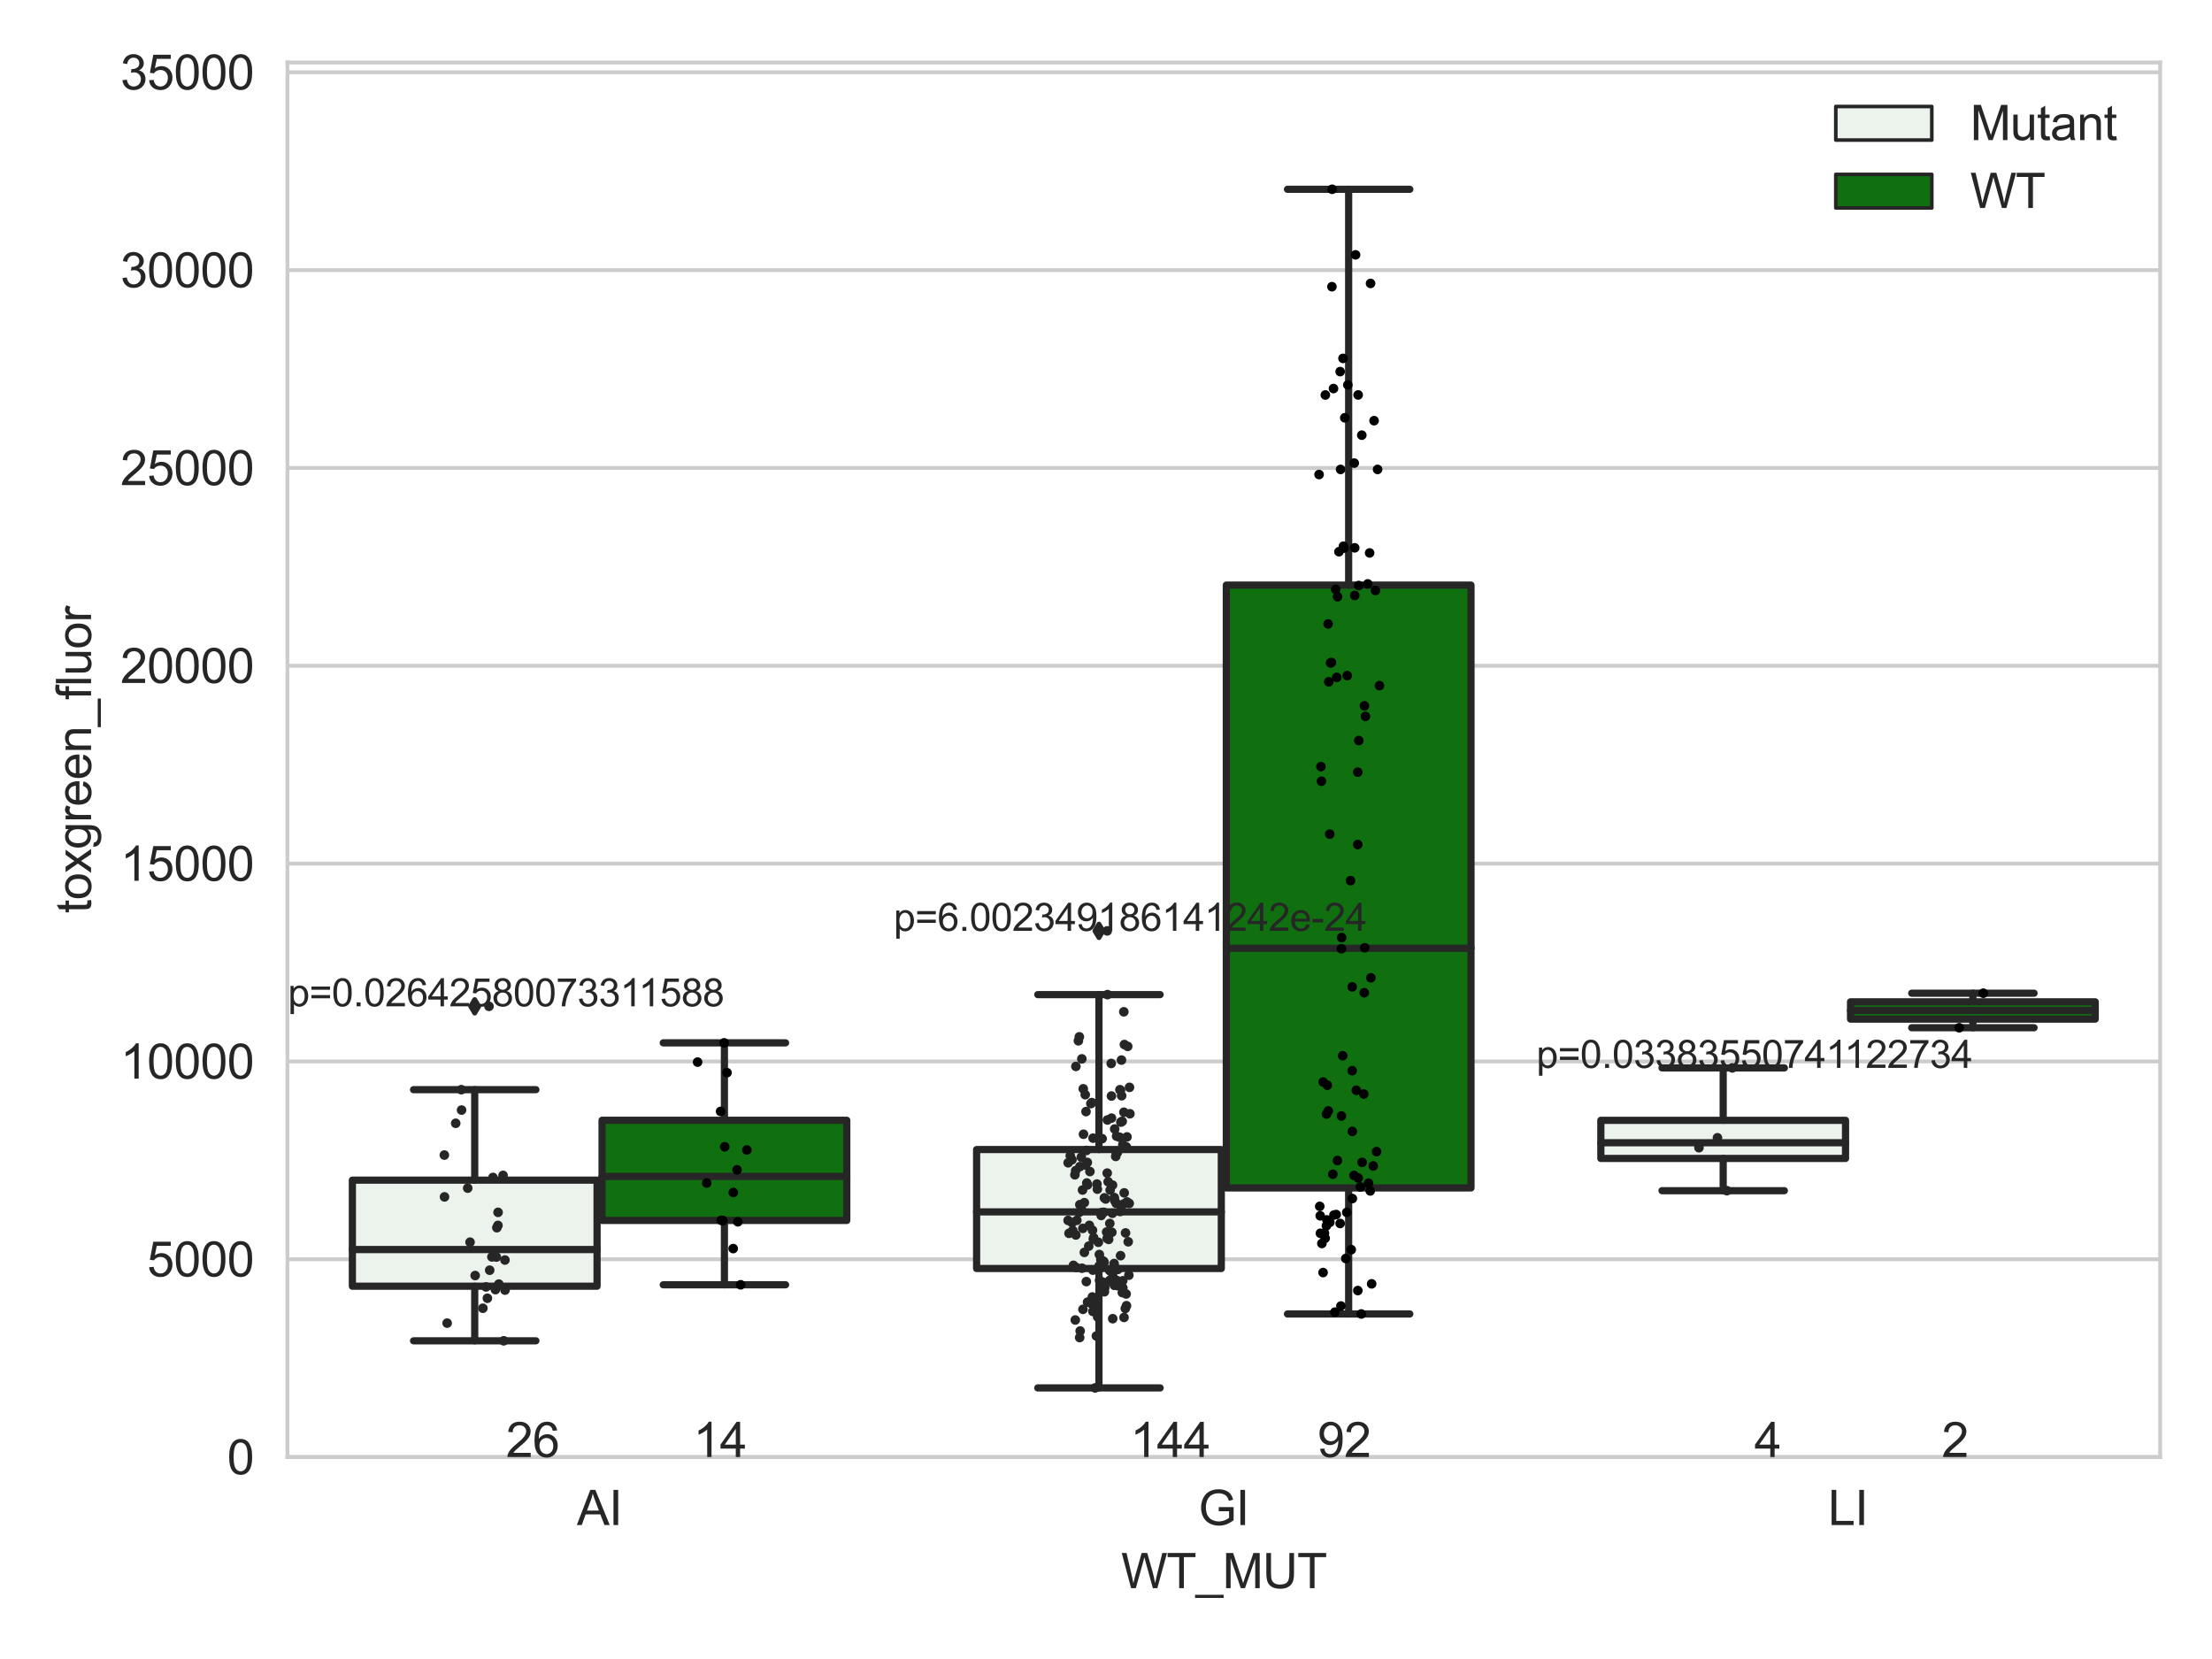 <?xml version="1.0" encoding="utf-8" standalone="no"?>
<!DOCTYPE svg PUBLIC "-//W3C//DTD SVG 1.1//EN"
  "http://www.w3.org/Graphics/SVG/1.1/DTD/svg11.dtd">
<svg xmlns:xlink="http://www.w3.org/1999/xlink" width="460.8pt" height="345.6pt" viewBox="0 0 460.8 345.6" xmlns="http://www.w3.org/2000/svg" version="1.1">
 <defs>
  <style type="text/css">*{stroke-linejoin: round; stroke-linecap: butt}</style>
 </defs>
 <g id="figure_1">
  <g id="patch_1">
   <path d="M 0 345.6 
L 460.8 345.6 
L 460.8 0 
L 0 0 
z
" style="fill: #ffffff"/>
  </g>
  <g id="axes_1">
   <g id="patch_2">
    <path d="M 59.881 303.539 
L 450 303.539 
L 450 13.023 
L 59.881 13.023 
z
" style="fill: #ffffff"/>
   </g>
   <g id="matplotlib.axis_1">
    <g id="xtick_1">
     <g id="text_1">
      <!-- AI -->
      <g style="fill: #262626" transform="translate(120.177 317.697)scale(0.1 -0.1)">
       <defs>
        <path id="ArialMT-41" d="M -9 0 
L 1750 4581 
L 2403 4581 
L 4278 0 
L 3588 0 
L 3053 1388 
L 1138 1388 
L 634 0 
L -9 0 
z
M 1313 1881 
L 2866 1881 
L 2388 3150 
Q 2169 3728 2063 4100 
Q 1975 3659 1816 3225 
L 1313 1881 
z
" transform="scale(0.016)"/>
        <path id="ArialMT-49" d="M 597 0 
L 597 4581 
L 1203 4581 
L 1203 0 
L 597 0 
z
" transform="scale(0.016)"/>
       </defs>
       <use xlink:href="#ArialMT-41"/>
       <use xlink:href="#ArialMT-49" x="66.699"/>
      </g>
     </g>
    </g>
    <g id="xtick_2">
     <g id="text_2">
      <!-- GI -->
      <g style="fill: #262626" transform="translate(249.662 317.697)scale(0.1 -0.1)">
       <defs>
        <path id="ArialMT-47" d="M 2638 1797 
L 2638 2334 
L 4578 2338 
L 4578 638 
Q 4131 281 3656 101 
Q 3181 -78 2681 -78 
Q 2006 -78 1454 211 
Q 903 500 622 1047 
Q 341 1594 341 2269 
Q 341 2938 620 3517 
Q 900 4097 1425 4378 
Q 1950 4659 2634 4659 
Q 3131 4659 3532 4498 
Q 3934 4338 4162 4050 
Q 4391 3763 4509 3300 
L 3963 3150 
Q 3859 3500 3706 3700 
Q 3553 3900 3268 4020 
Q 2984 4141 2638 4141 
Q 2222 4141 1919 4014 
Q 1616 3888 1430 3681 
Q 1244 3475 1141 3228 
Q 966 2803 966 2306 
Q 966 1694 1177 1281 
Q 1388 869 1791 669 
Q 2194 469 2647 469 
Q 3041 469 3416 620 
Q 3791 772 3984 944 
L 3984 1797 
L 2638 1797 
z
" transform="scale(0.016)"/>
       </defs>
       <use xlink:href="#ArialMT-47"/>
       <use xlink:href="#ArialMT-49" x="77.783"/>
      </g>
     </g>
    </g>
    <g id="xtick_3">
     <g id="text_3">
      <!-- LI -->
      <g style="fill: #262626" transform="translate(380.811 317.697)scale(0.1 -0.1)">
       <defs>
        <path id="ArialMT-4c" d="M 469 0 
L 469 4581 
L 1075 4581 
L 1075 541 
L 3331 541 
L 3331 0 
L 469 0 
z
" transform="scale(0.016)"/>
       </defs>
       <use xlink:href="#ArialMT-4c"/>
       <use xlink:href="#ArialMT-49" x="55.615"/>
      </g>
     </g>
    </g>
    <g id="text_4">
     <!-- WT_MUT -->
     <g style="fill: #262626" transform="translate(233.557 330.842)scale(0.1 -0.1)">
      <defs>
       <path id="ArialMT-57" d="M 1294 0 
L 78 4581 
L 700 4581 
L 1397 1578 
Q 1509 1106 1591 641 
Q 1766 1375 1797 1488 
L 2669 4581 
L 3400 4581 
L 4056 2263 
Q 4303 1400 4413 641 
Q 4500 1075 4641 1638 
L 5359 4581 
L 5969 4581 
L 4713 0 
L 4128 0 
L 3163 3491 
Q 3041 3928 3019 4028 
Q 2947 3713 2884 3491 
L 1913 0 
L 1294 0 
z
" transform="scale(0.016)"/>
       <path id="ArialMT-54" d="M 1659 0 
L 1659 4041 
L 150 4041 
L 150 4581 
L 3781 4581 
L 3781 4041 
L 2266 4041 
L 2266 0 
L 1659 0 
z
" transform="scale(0.016)"/>
       <path id="ArialMT-5f" d="M -97 -1272 
L -97 -866 
L 3631 -866 
L 3631 -1272 
L -97 -1272 
z
" transform="scale(0.016)"/>
       <path id="ArialMT-4d" d="M 475 0 
L 475 4581 
L 1388 4581 
L 2472 1338 
Q 2622 884 2691 659 
Q 2769 909 2934 1394 
L 4031 4581 
L 4847 4581 
L 4847 0 
L 4263 0 
L 4263 3834 
L 2931 0 
L 2384 0 
L 1059 3900 
L 1059 0 
L 475 0 
z
" transform="scale(0.016)"/>
       <path id="ArialMT-55" d="M 3500 4581 
L 4106 4581 
L 4106 1934 
Q 4106 1244 3950 837 
Q 3794 431 3386 176 
Q 2978 -78 2316 -78 
Q 1672 -78 1262 144 
Q 853 366 678 786 
Q 503 1206 503 1934 
L 503 4581 
L 1109 4581 
L 1109 1938 
Q 1109 1341 1220 1058 
Q 1331 775 1601 622 
Q 1872 469 2263 469 
Q 2931 469 3215 772 
Q 3500 1075 3500 1938 
L 3500 4581 
z
" transform="scale(0.016)"/>
      </defs>
      <use xlink:href="#ArialMT-57"/>
      <use xlink:href="#ArialMT-54" x="94.385"/>
      <use xlink:href="#ArialMT-5f" x="155.469"/>
      <use xlink:href="#ArialMT-4d" x="211.084"/>
      <use xlink:href="#ArialMT-55" x="294.385"/>
      <use xlink:href="#ArialMT-54" x="366.602"/>
     </g>
    </g>
   </g>
   <g id="matplotlib.axis_2">
    <g id="ytick_1">
     <g id="line2d_1">
      <path d="M 59.881 303.539 
L 450 303.539 
" clip-path="url(#pef0d28712f)" style="fill: none; stroke: #cccccc; stroke-width: 0.8; stroke-linecap: round"/>
     </g>
     <g id="text_5">
      <!-- 0 -->
      <g style="fill: #262626" transform="translate(47.32 307.118)scale(0.1 -0.1)">
       <defs>
        <path id="ArialMT-30" d="M 266 2259 
Q 266 3072 433 3567 
Q 600 4063 929 4331 
Q 1259 4600 1759 4600 
Q 2128 4600 2406 4451 
Q 2684 4303 2865 4023 
Q 3047 3744 3150 3342 
Q 3253 2941 3253 2259 
Q 3253 1453 3087 958 
Q 2922 463 2592 192 
Q 2263 -78 1759 -78 
Q 1097 -78 719 397 
Q 266 969 266 2259 
z
M 844 2259 
Q 844 1131 1108 757 
Q 1372 384 1759 384 
Q 2147 384 2411 759 
Q 2675 1134 2675 2259 
Q 2675 3391 2411 3762 
Q 2147 4134 1753 4134 
Q 1366 4134 1134 3806 
Q 844 3388 844 2259 
z
" transform="scale(0.016)"/>
       </defs>
       <use xlink:href="#ArialMT-30"/>
      </g>
     </g>
    </g>
    <g id="ytick_2">
     <g id="line2d_2">
      <path d="M 59.881 262.328 
L 450 262.328 
" clip-path="url(#pef0d28712f)" style="fill: none; stroke: #cccccc; stroke-width: 0.8; stroke-linecap: round"/>
     </g>
     <g id="text_6">
      <!-- 5000 -->
      <g style="fill: #262626" transform="translate(30.637 265.906)scale(0.1 -0.1)">
       <defs>
        <path id="ArialMT-35" d="M 266 1200 
L 856 1250 
Q 922 819 1161 601 
Q 1400 384 1738 384 
Q 2144 384 2425 690 
Q 2706 997 2706 1503 
Q 2706 1984 2436 2262 
Q 2166 2541 1728 2541 
Q 1456 2541 1237 2417 
Q 1019 2294 894 2097 
L 366 2166 
L 809 4519 
L 3088 4519 
L 3088 3981 
L 1259 3981 
L 1013 2750 
Q 1425 3038 1878 3038 
Q 2478 3038 2890 2622 
Q 3303 2206 3303 1553 
Q 3303 931 2941 478 
Q 2500 -78 1738 -78 
Q 1113 -78 717 272 
Q 322 622 266 1200 
z
" transform="scale(0.016)"/>
       </defs>
       <use xlink:href="#ArialMT-35"/>
       <use xlink:href="#ArialMT-30" x="55.615"/>
       <use xlink:href="#ArialMT-30" x="111.23"/>
       <use xlink:href="#ArialMT-30" x="166.846"/>
      </g>
     </g>
    </g>
    <g id="ytick_3">
     <g id="line2d_3">
      <path d="M 59.881 221.116 
L 450 221.116 
" clip-path="url(#pef0d28712f)" style="fill: none; stroke: #cccccc; stroke-width: 0.8; stroke-linecap: round"/>
     </g>
     <g id="text_7">
      <!-- 10000 -->
      <g style="fill: #262626" transform="translate(25.077 224.695)scale(0.1 -0.1)">
       <defs>
        <path id="ArialMT-31" d="M 2384 0 
L 1822 0 
L 1822 3584 
Q 1619 3391 1289 3197 
Q 959 3003 697 2906 
L 697 3450 
Q 1169 3672 1522 3987 
Q 1875 4303 2022 4600 
L 2384 4600 
L 2384 0 
z
" transform="scale(0.016)"/>
       </defs>
       <use xlink:href="#ArialMT-31"/>
       <use xlink:href="#ArialMT-30" x="55.615"/>
       <use xlink:href="#ArialMT-30" x="111.23"/>
       <use xlink:href="#ArialMT-30" x="166.846"/>
       <use xlink:href="#ArialMT-30" x="222.461"/>
      </g>
     </g>
    </g>
    <g id="ytick_4">
     <g id="line2d_4">
      <path d="M 59.881 179.905 
L 450 179.905 
" clip-path="url(#pef0d28712f)" style="fill: none; stroke: #cccccc; stroke-width: 0.8; stroke-linecap: round"/>
     </g>
     <g id="text_8">
      <!-- 15000 -->
      <g style="fill: #262626" transform="translate(25.077 183.484)scale(0.1 -0.1)">
       <use xlink:href="#ArialMT-31"/>
       <use xlink:href="#ArialMT-35" x="55.615"/>
       <use xlink:href="#ArialMT-30" x="111.23"/>
       <use xlink:href="#ArialMT-30" x="166.846"/>
       <use xlink:href="#ArialMT-30" x="222.461"/>
      </g>
     </g>
    </g>
    <g id="ytick_5">
     <g id="line2d_5">
      <path d="M 59.881 138.694 
L 450 138.694 
" clip-path="url(#pef0d28712f)" style="fill: none; stroke: #cccccc; stroke-width: 0.8; stroke-linecap: round"/>
     </g>
     <g id="text_9">
      <!-- 20000 -->
      <g style="fill: #262626" transform="translate(25.077 142.273)scale(0.1 -0.1)">
       <defs>
        <path id="ArialMT-32" d="M 3222 541 
L 3222 0 
L 194 0 
Q 188 203 259 391 
Q 375 700 629 1000 
Q 884 1300 1366 1694 
Q 2113 2306 2375 2664 
Q 2638 3022 2638 3341 
Q 2638 3675 2398 3904 
Q 2159 4134 1775 4134 
Q 1369 4134 1125 3890 
Q 881 3647 878 3216 
L 300 3275 
Q 359 3922 746 4261 
Q 1134 4600 1788 4600 
Q 2447 4600 2831 4234 
Q 3216 3869 3216 3328 
Q 3216 3053 3103 2787 
Q 2991 2522 2730 2228 
Q 2469 1934 1863 1422 
Q 1356 997 1212 845 
Q 1069 694 975 541 
L 3222 541 
z
" transform="scale(0.016)"/>
       </defs>
       <use xlink:href="#ArialMT-32"/>
       <use xlink:href="#ArialMT-30" x="55.615"/>
       <use xlink:href="#ArialMT-30" x="111.23"/>
       <use xlink:href="#ArialMT-30" x="166.846"/>
       <use xlink:href="#ArialMT-30" x="222.461"/>
      </g>
     </g>
    </g>
    <g id="ytick_6">
     <g id="line2d_6">
      <path d="M 59.881 97.483 
L 450 97.483 
" clip-path="url(#pef0d28712f)" style="fill: none; stroke: #cccccc; stroke-width: 0.8; stroke-linecap: round"/>
     </g>
     <g id="text_10">
      <!-- 25000 -->
      <g style="fill: #262626" transform="translate(25.077 101.062)scale(0.1 -0.1)">
       <use xlink:href="#ArialMT-32"/>
       <use xlink:href="#ArialMT-35" x="55.615"/>
       <use xlink:href="#ArialMT-30" x="111.23"/>
       <use xlink:href="#ArialMT-30" x="166.846"/>
       <use xlink:href="#ArialMT-30" x="222.461"/>
      </g>
     </g>
    </g>
    <g id="ytick_7">
     <g id="line2d_7">
      <path d="M 59.881 56.272 
L 450 56.272 
" clip-path="url(#pef0d28712f)" style="fill: none; stroke: #cccccc; stroke-width: 0.8; stroke-linecap: round"/>
     </g>
     <g id="text_11">
      <!-- 30000 -->
      <g style="fill: #262626" transform="translate(25.077 59.851)scale(0.1 -0.1)">
       <defs>
        <path id="ArialMT-33" d="M 269 1209 
L 831 1284 
Q 928 806 1161 595 
Q 1394 384 1728 384 
Q 2125 384 2398 659 
Q 2672 934 2672 1341 
Q 2672 1728 2419 1979 
Q 2166 2231 1775 2231 
Q 1616 2231 1378 2169 
L 1441 2663 
Q 1497 2656 1531 2656 
Q 1891 2656 2178 2843 
Q 2466 3031 2466 3422 
Q 2466 3731 2256 3934 
Q 2047 4138 1716 4138 
Q 1388 4138 1169 3931 
Q 950 3725 888 3313 
L 325 3413 
Q 428 3978 793 4289 
Q 1159 4600 1703 4600 
Q 2078 4600 2393 4439 
Q 2709 4278 2876 4000 
Q 3044 3722 3044 3409 
Q 3044 3113 2884 2869 
Q 2725 2625 2413 2481 
Q 2819 2388 3044 2092 
Q 3269 1797 3269 1353 
Q 3269 753 2831 336 
Q 2394 -81 1725 -81 
Q 1122 -81 723 278 
Q 325 638 269 1209 
z
" transform="scale(0.016)"/>
       </defs>
       <use xlink:href="#ArialMT-33"/>
       <use xlink:href="#ArialMT-30" x="55.615"/>
       <use xlink:href="#ArialMT-30" x="111.23"/>
       <use xlink:href="#ArialMT-30" x="166.846"/>
       <use xlink:href="#ArialMT-30" x="222.461"/>
      </g>
     </g>
    </g>
    <g id="ytick_8">
     <g id="line2d_8">
      <path d="M 59.881 15.061 
L 450 15.061 
" clip-path="url(#pef0d28712f)" style="fill: none; stroke: #cccccc; stroke-width: 0.8; stroke-linecap: round"/>
     </g>
     <g id="text_12">
      <!-- 35000 -->
      <g style="fill: #262626" transform="translate(25.077 18.639)scale(0.1 -0.1)">
       <use xlink:href="#ArialMT-33"/>
       <use xlink:href="#ArialMT-35" x="55.615"/>
       <use xlink:href="#ArialMT-30" x="111.23"/>
       <use xlink:href="#ArialMT-30" x="166.846"/>
       <use xlink:href="#ArialMT-30" x="222.461"/>
      </g>
     </g>
    </g>
    <g id="text_13">
     <!-- toxgreen_fluor -->
     <g style="fill: #262626" transform="translate(18.972 190.243)rotate(-90)scale(0.1 -0.1)">
      <defs>
       <path id="ArialMT-74" d="M 1650 503 
L 1731 6 
Q 1494 -44 1306 -44 
Q 1000 -44 831 53 
Q 663 150 594 308 
Q 525 466 525 972 
L 525 2881 
L 113 2881 
L 113 3319 
L 525 3319 
L 525 4141 
L 1084 4478 
L 1084 3319 
L 1650 3319 
L 1650 2881 
L 1084 2881 
L 1084 941 
Q 1084 700 1114 631 
Q 1144 563 1211 522 
Q 1278 481 1403 481 
Q 1497 481 1650 503 
z
" transform="scale(0.016)"/>
       <path id="ArialMT-6f" d="M 213 1659 
Q 213 2581 725 3025 
Q 1153 3394 1769 3394 
Q 2453 3394 2887 2945 
Q 3322 2497 3322 1706 
Q 3322 1066 3130 698 
Q 2938 331 2570 128 
Q 2203 -75 1769 -75 
Q 1072 -75 642 372 
Q 213 819 213 1659 
z
M 791 1659 
Q 791 1022 1069 705 
Q 1347 388 1769 388 
Q 2188 388 2466 706 
Q 2744 1025 2744 1678 
Q 2744 2294 2464 2611 
Q 2184 2928 1769 2928 
Q 1347 2928 1069 2612 
Q 791 2297 791 1659 
z
" transform="scale(0.016)"/>
       <path id="ArialMT-78" d="M 47 0 
L 1259 1725 
L 138 3319 
L 841 3319 
L 1350 2541 
Q 1494 2319 1581 2169 
Q 1719 2375 1834 2534 
L 2394 3319 
L 3066 3319 
L 1919 1756 
L 3153 0 
L 2463 0 
L 1781 1031 
L 1600 1309 
L 728 0 
L 47 0 
z
" transform="scale(0.016)"/>
       <path id="ArialMT-67" d="M 319 -275 
L 866 -356 
Q 900 -609 1056 -725 
Q 1266 -881 1628 -881 
Q 2019 -881 2231 -725 
Q 2444 -569 2519 -288 
Q 2563 -116 2559 434 
Q 2191 0 1641 0 
Q 956 0 581 494 
Q 206 988 206 1678 
Q 206 2153 378 2554 
Q 550 2956 876 3175 
Q 1203 3394 1644 3394 
Q 2231 3394 2613 2919 
L 2613 3319 
L 3131 3319 
L 3131 450 
Q 3131 -325 2973 -648 
Q 2816 -972 2473 -1159 
Q 2131 -1347 1631 -1347 
Q 1038 -1347 672 -1080 
Q 306 -813 319 -275 
z
M 784 1719 
Q 784 1066 1043 766 
Q 1303 466 1694 466 
Q 2081 466 2343 764 
Q 2606 1063 2606 1700 
Q 2606 2309 2336 2618 
Q 2066 2928 1684 2928 
Q 1309 2928 1046 2623 
Q 784 2319 784 1719 
z
" transform="scale(0.016)"/>
       <path id="ArialMT-72" d="M 416 0 
L 416 3319 
L 922 3319 
L 922 2816 
Q 1116 3169 1280 3281 
Q 1444 3394 1641 3394 
Q 1925 3394 2219 3213 
L 2025 2691 
Q 1819 2813 1613 2813 
Q 1428 2813 1281 2702 
Q 1134 2591 1072 2394 
Q 978 2094 978 1738 
L 978 0 
L 416 0 
z
" transform="scale(0.016)"/>
       <path id="ArialMT-65" d="M 2694 1069 
L 3275 997 
Q 3138 488 2766 206 
Q 2394 -75 1816 -75 
Q 1088 -75 661 373 
Q 234 822 234 1631 
Q 234 2469 665 2931 
Q 1097 3394 1784 3394 
Q 2450 3394 2872 2941 
Q 3294 2488 3294 1666 
Q 3294 1616 3291 1516 
L 816 1516 
Q 847 969 1125 678 
Q 1403 388 1819 388 
Q 2128 388 2347 550 
Q 2566 713 2694 1069 
z
M 847 1978 
L 2700 1978 
Q 2663 2397 2488 2606 
Q 2219 2931 1791 2931 
Q 1403 2931 1139 2672 
Q 875 2413 847 1978 
z
" transform="scale(0.016)"/>
       <path id="ArialMT-6e" d="M 422 0 
L 422 3319 
L 928 3319 
L 928 2847 
Q 1294 3394 1984 3394 
Q 2284 3394 2536 3286 
Q 2788 3178 2913 3003 
Q 3038 2828 3088 2588 
Q 3119 2431 3119 2041 
L 3119 0 
L 2556 0 
L 2556 2019 
Q 2556 2363 2490 2533 
Q 2425 2703 2258 2804 
Q 2091 2906 1866 2906 
Q 1506 2906 1245 2678 
Q 984 2450 984 1813 
L 984 0 
L 422 0 
z
" transform="scale(0.016)"/>
       <path id="ArialMT-66" d="M 556 0 
L 556 2881 
L 59 2881 
L 59 3319 
L 556 3319 
L 556 3672 
Q 556 4006 616 4169 
Q 697 4388 901 4523 
Q 1106 4659 1475 4659 
Q 1713 4659 2000 4603 
L 1916 4113 
Q 1741 4144 1584 4144 
Q 1328 4144 1222 4034 
Q 1116 3925 1116 3625 
L 1116 3319 
L 1763 3319 
L 1763 2881 
L 1116 2881 
L 1116 0 
L 556 0 
z
" transform="scale(0.016)"/>
       <path id="ArialMT-6c" d="M 409 0 
L 409 4581 
L 972 4581 
L 972 0 
L 409 0 
z
" transform="scale(0.016)"/>
       <path id="ArialMT-75" d="M 2597 0 
L 2597 488 
Q 2209 -75 1544 -75 
Q 1250 -75 995 37 
Q 741 150 617 320 
Q 494 491 444 738 
Q 409 903 409 1263 
L 409 3319 
L 972 3319 
L 972 1478 
Q 972 1038 1006 884 
Q 1059 663 1231 536 
Q 1403 409 1656 409 
Q 1909 409 2131 539 
Q 2353 669 2445 892 
Q 2538 1116 2538 1541 
L 2538 3319 
L 3100 3319 
L 3100 0 
L 2597 0 
z
" transform="scale(0.016)"/>
      </defs>
      <use xlink:href="#ArialMT-74"/>
      <use xlink:href="#ArialMT-6f" x="27.783"/>
      <use xlink:href="#ArialMT-78" x="83.398"/>
      <use xlink:href="#ArialMT-67" x="133.398"/>
      <use xlink:href="#ArialMT-72" x="189.014"/>
      <use xlink:href="#ArialMT-65" x="222.314"/>
      <use xlink:href="#ArialMT-65" x="277.93"/>
      <use xlink:href="#ArialMT-6e" x="333.545"/>
      <use xlink:href="#ArialMT-5f" x="389.16"/>
      <use xlink:href="#ArialMT-66" x="444.775"/>
      <use xlink:href="#ArialMT-6c" x="472.559"/>
      <use xlink:href="#ArialMT-75" x="494.775"/>
      <use xlink:href="#ArialMT-6f" x="550.391"/>
      <use xlink:href="#ArialMT-72" x="606.006"/>
     </g>
    </g>
   </g>
   <g id="patch_3">
    <path d="M 73.405 267.942 
L 124.381 267.942 
L 124.381 245.843 
L 73.405 245.843 
L 73.405 267.942 
z
" clip-path="url(#pef0d28712f)" style="fill: #ecf2ec; stroke: #262626; stroke-width: 1.5; stroke-linejoin: miter"/>
   </g>
   <g id="patch_4">
    <path d="M 125.421 254.24 
L 176.397 254.24 
L 176.397 233.37 
L 125.421 233.37 
L 125.421 254.24 
z
" clip-path="url(#pef0d28712f)" style="fill: #107010; stroke: #262626; stroke-width: 1.5; stroke-linejoin: miter"/>
   </g>
   <g id="patch_5">
    <path d="M 203.445 264.259 
L 254.42 264.259 
L 254.42 239.471 
L 203.445 239.471 
L 203.445 264.259 
z
" clip-path="url(#pef0d28712f)" style="fill: #ecf2ec; stroke: #262626; stroke-width: 1.5; stroke-linejoin: miter"/>
   </g>
   <g id="patch_6">
    <path d="M 255.461 247.469 
L 306.436 247.469 
L 306.436 121.886 
L 255.461 121.886 
L 255.461 247.469 
z
" clip-path="url(#pef0d28712f)" style="fill: #107010; stroke: #262626; stroke-width: 1.5; stroke-linejoin: miter"/>
   </g>
   <g id="patch_7">
    <path d="M 333.485 241.328 
L 384.46 241.328 
L 384.46 233.382 
L 333.485 233.382 
L 333.485 241.328 
z
" clip-path="url(#pef0d28712f)" style="fill: #ecf2ec; stroke: #262626; stroke-width: 1.5; stroke-linejoin: miter"/>
   </g>
   <g id="patch_8">
    <path d="M 385.5 212.298 
L 436.476 212.298 
L 436.476 208.701 
L 385.5 208.701 
L 385.5 212.298 
z
" clip-path="url(#pef0d28712f)" style="fill: #107010; stroke: #262626; stroke-width: 1.5; stroke-linejoin: miter"/>
   </g>
   <g id="patch_9">
    <path d="M 124.901 303.539 
L 124.901 303.539 
L 124.901 303.539 
L 124.901 303.539 
z
" clip-path="url(#pef0d28712f)" style="fill: #ecf2ec; stroke: #262626; stroke-width: 0.75; stroke-linejoin: miter"/>
   </g>
   <g id="patch_10">
    <path d="M 124.901 303.539 
L 124.901 303.539 
L 124.901 303.539 
L 124.901 303.539 
z
" clip-path="url(#pef0d28712f)" style="fill: #107010; stroke: #262626; stroke-width: 0.75; stroke-linejoin: miter"/>
   </g>
   <g id="PathCollection_1"/>
   <g id="PathCollection_2"/>
   <g id="line2d_9">
    <path d="M 98.893 267.942 
L 98.893 279.314 
" clip-path="url(#pef0d28712f)" style="fill: none; stroke: #262626; stroke-width: 1.5; stroke-linecap: round"/>
   </g>
   <g id="line2d_10">
    <path d="M 98.893 245.843 
L 98.893 227 
" clip-path="url(#pef0d28712f)" style="fill: none; stroke: #262626; stroke-width: 1.5; stroke-linecap: round"/>
   </g>
   <g id="line2d_11">
    <path d="M 86.149 279.314 
L 111.637 279.314 
" clip-path="url(#pef0d28712f)" style="fill: none; stroke: #262626; stroke-width: 1.5; stroke-linecap: round"/>
   </g>
   <g id="line2d_12">
    <path d="M 86.149 227 
L 111.637 227 
" clip-path="url(#pef0d28712f)" style="fill: none; stroke: #262626; stroke-width: 1.5; stroke-linecap: round"/>
   </g>
   <g id="line2d_13">
    <defs>
     <path id="ma65d3e2ffa" d="M -0 1.414 
L 0.849 0 
L 0 -1.414 
L -0.849 -0 
z
" style="stroke: #262626; stroke-linejoin: miter"/>
    </defs>
    <g clip-path="url(#pef0d28712f)">
     <use xlink:href="#ma65d3e2ffa" x="98.893" y="209.634" style="fill: #262626; stroke: #262626; stroke-linejoin: miter"/>
    </g>
   </g>
   <g id="line2d_14">
    <path d="M 150.909 254.24 
L 150.909 267.644 
" clip-path="url(#pef0d28712f)" style="fill: none; stroke: #262626; stroke-width: 1.5; stroke-linecap: round"/>
   </g>
   <g id="line2d_15">
    <path d="M 150.909 233.37 
L 150.909 217.246 
" clip-path="url(#pef0d28712f)" style="fill: none; stroke: #262626; stroke-width: 1.5; stroke-linecap: round"/>
   </g>
   <g id="line2d_16">
    <path d="M 138.165 267.644 
L 163.653 267.644 
" clip-path="url(#pef0d28712f)" style="fill: none; stroke: #262626; stroke-width: 1.5; stroke-linecap: round"/>
   </g>
   <g id="line2d_17">
    <path d="M 138.165 217.246 
L 163.653 217.246 
" clip-path="url(#pef0d28712f)" style="fill: none; stroke: #262626; stroke-width: 1.5; stroke-linecap: round"/>
   </g>
   <g id="line2d_18"/>
   <g id="line2d_19">
    <path d="M 228.933 264.259 
L 228.933 289.129 
" clip-path="url(#pef0d28712f)" style="fill: none; stroke: #262626; stroke-width: 1.5; stroke-linecap: round"/>
   </g>
   <g id="line2d_20">
    <path d="M 228.933 239.471 
L 228.933 207.196 
" clip-path="url(#pef0d28712f)" style="fill: none; stroke: #262626; stroke-width: 1.5; stroke-linecap: round"/>
   </g>
   <g id="line2d_21">
    <path d="M 216.189 289.129 
L 241.677 289.129 
" clip-path="url(#pef0d28712f)" style="fill: none; stroke: #262626; stroke-width: 1.5; stroke-linecap: round"/>
   </g>
   <g id="line2d_22">
    <path d="M 216.189 207.196 
L 241.677 207.196 
" clip-path="url(#pef0d28712f)" style="fill: none; stroke: #262626; stroke-width: 1.5; stroke-linecap: round"/>
   </g>
   <g id="line2d_23">
    <g clip-path="url(#pef0d28712f)">
     <use xlink:href="#ma65d3e2ffa" x="228.933" y="193.921" style="fill: #262626; stroke: #262626; stroke-linejoin: miter"/>
    </g>
   </g>
   <g id="line2d_24">
    <path d="M 280.949 247.469 
L 280.949 273.724 
" clip-path="url(#pef0d28712f)" style="fill: none; stroke: #262626; stroke-width: 1.5; stroke-linecap: round"/>
   </g>
   <g id="line2d_25">
    <path d="M 280.949 121.886 
L 280.949 39.434 
" clip-path="url(#pef0d28712f)" style="fill: none; stroke: #262626; stroke-width: 1.5; stroke-linecap: round"/>
   </g>
   <g id="line2d_26">
    <path d="M 268.205 273.724 
L 293.692 273.724 
" clip-path="url(#pef0d28712f)" style="fill: none; stroke: #262626; stroke-width: 1.5; stroke-linecap: round"/>
   </g>
   <g id="line2d_27">
    <path d="M 268.205 39.434 
L 293.692 39.434 
" clip-path="url(#pef0d28712f)" style="fill: none; stroke: #262626; stroke-width: 1.5; stroke-linecap: round"/>
   </g>
   <g id="line2d_28"/>
   <g id="line2d_29">
    <path d="M 358.972 241.328 
L 358.972 248.041 
" clip-path="url(#pef0d28712f)" style="fill: none; stroke: #262626; stroke-width: 1.5; stroke-linecap: round"/>
   </g>
   <g id="line2d_30">
    <path d="M 358.972 233.382 
L 358.972 222.466 
" clip-path="url(#pef0d28712f)" style="fill: none; stroke: #262626; stroke-width: 1.5; stroke-linecap: round"/>
   </g>
   <g id="line2d_31">
    <path d="M 346.228 248.041 
L 371.716 248.041 
" clip-path="url(#pef0d28712f)" style="fill: none; stroke: #262626; stroke-width: 1.5; stroke-linecap: round"/>
   </g>
   <g id="line2d_32">
    <path d="M 346.228 222.466 
L 371.716 222.466 
" clip-path="url(#pef0d28712f)" style="fill: none; stroke: #262626; stroke-width: 1.5; stroke-linecap: round"/>
   </g>
   <g id="line2d_33"/>
   <g id="line2d_34">
    <path d="M 410.988 212.298 
L 410.988 214.097 
" clip-path="url(#pef0d28712f)" style="fill: none; stroke: #262626; stroke-width: 1.5; stroke-linecap: round"/>
   </g>
   <g id="line2d_35">
    <path d="M 410.988 208.701 
L 410.988 206.902 
" clip-path="url(#pef0d28712f)" style="fill: none; stroke: #262626; stroke-width: 1.5; stroke-linecap: round"/>
   </g>
   <g id="line2d_36">
    <path d="M 398.244 214.097 
L 423.732 214.097 
" clip-path="url(#pef0d28712f)" style="fill: none; stroke: #262626; stroke-width: 1.5; stroke-linecap: round"/>
   </g>
   <g id="line2d_37">
    <path d="M 398.244 206.902 
L 423.732 206.902 
" clip-path="url(#pef0d28712f)" style="fill: none; stroke: #262626; stroke-width: 1.5; stroke-linecap: round"/>
   </g>
   <g id="line2d_38"/>
   <g id="line2d_39">
    <path d="M 73.405 260.302 
L 124.381 260.302 
" clip-path="url(#pef0d28712f)" style="fill: none; stroke: #262626; stroke-width: 1.5; stroke-linecap: round"/>
   </g>
   <g id="line2d_40">
    <path d="M 125.421 245.075 
L 176.397 245.075 
" clip-path="url(#pef0d28712f)" style="fill: none; stroke: #262626; stroke-width: 1.5; stroke-linecap: round"/>
   </g>
   <g id="line2d_41">
    <path d="M 203.445 252.46 
L 254.42 252.46 
" clip-path="url(#pef0d28712f)" style="fill: none; stroke: #262626; stroke-width: 1.5; stroke-linecap: round"/>
   </g>
   <g id="line2d_42">
    <path d="M 255.461 197.538 
L 306.436 197.538 
" clip-path="url(#pef0d28712f)" style="fill: none; stroke: #262626; stroke-width: 1.5; stroke-linecap: round"/>
   </g>
   <g id="line2d_43">
    <path d="M 333.485 238.056 
L 384.46 238.056 
" clip-path="url(#pef0d28712f)" style="fill: none; stroke: #262626; stroke-width: 1.5; stroke-linecap: round"/>
   </g>
   <g id="line2d_44">
    <path d="M 385.5 210.499 
L 436.476 210.499 
" clip-path="url(#pef0d28712f)" style="fill: none; stroke: #262626; stroke-width: 1.5; stroke-linecap: round"/>
   </g>
   <g id="patch_11">
    <path d="M 59.881 303.539 
L 59.881 13.023 
" style="fill: none; stroke: #cccccc; stroke-width: 0.8; stroke-linejoin: miter; stroke-linecap: square"/>
   </g>
   <g id="patch_12">
    <path d="M 450 303.539 
L 450 13.023 
" style="fill: none; stroke: #cccccc; stroke-width: 0.8; stroke-linejoin: miter; stroke-linecap: square"/>
   </g>
   <g id="patch_13">
    <path d="M 59.881 303.539 
L 450 303.539 
" style="fill: none; stroke: #cccccc; stroke-width: 0.8; stroke-linejoin: miter; stroke-linecap: square"/>
   </g>
   <g id="patch_14">
    <path d="M 59.881 13.023 
L 450 13.023 
" style="fill: none; stroke: #cccccc; stroke-width: 0.8; stroke-linejoin: miter; stroke-linecap: square"/>
   </g>
   <g id="PathCollection_3">
    <defs>
     <path id="C0_0_d7fce368e5" d="M 0 1 
C 0.265 1 0.52 0.895 0.707 0.707 
C 0.895 0.52 1 0.265 1 -0 
C 1 -0.265 0.895 -0.52 0.707 -0.707 
C 0.52 -0.895 0.265 -1 0 -1 
C -0.265 -1 -0.52 -0.895 -0.707 -0.707 
C -0.895 -0.52 -1 -0.265 -1 0 
C -1 0.265 -0.895 0.52 -0.707 0.707 
C -0.52 0.895 -0.265 1 0 1 
z
"/>
    </defs>
    <g clip-path="url(#pef0d28712f)">
     <use xlink:href="#C0_0_d7fce368e5" x="102.476" y="261.838" style="fill: #262626"/>
    </g>
    <g clip-path="url(#pef0d28712f)">
     <use xlink:href="#C0_0_d7fce368e5" x="103.208" y="268.654" style="fill: #262626"/>
    </g>
    <g clip-path="url(#pef0d28712f)">
     <use xlink:href="#C0_0_d7fce368e5" x="93.148" y="275.633" style="fill: #262626"/>
    </g>
    <g clip-path="url(#pef0d28712f)">
     <use xlink:href="#C0_0_d7fce368e5" x="104.8" y="244.854" style="fill: #262626"/>
    </g>
    <g clip-path="url(#pef0d28712f)">
     <use xlink:href="#C0_0_d7fce368e5" x="98.983" y="265.716" style="fill: #262626"/>
    </g>
    <g clip-path="url(#pef0d28712f)">
     <use xlink:href="#C0_0_d7fce368e5" x="101.531" y="270.452" style="fill: #262626"/>
    </g>
    <g clip-path="url(#pef0d28712f)">
     <use xlink:href="#C0_0_d7fce368e5" x="101.24" y="268.089" style="fill: #262626"/>
    </g>
    <g clip-path="url(#pef0d28712f)">
     <use xlink:href="#C0_0_d7fce368e5" x="103.735" y="255.272" style="fill: #262626"/>
    </g>
    <g clip-path="url(#pef0d28712f)">
     <use xlink:href="#C0_0_d7fce368e5" x="104.935" y="279.314" style="fill: #262626"/>
    </g>
    <g clip-path="url(#pef0d28712f)">
     <use xlink:href="#C0_0_d7fce368e5" x="105.21" y="268.754" style="fill: #262626"/>
    </g>
    <g clip-path="url(#pef0d28712f)">
     <use xlink:href="#C0_0_d7fce368e5" x="101.866" y="209.634" style="fill: #262626"/>
    </g>
    <g clip-path="url(#pef0d28712f)">
     <use xlink:href="#C0_0_d7fce368e5" x="96.098" y="227" style="fill: #262626"/>
    </g>
    <g clip-path="url(#pef0d28712f)">
     <use xlink:href="#C0_0_d7fce368e5" x="103.756" y="252.555" style="fill: #262626"/>
    </g>
    <g clip-path="url(#pef0d28712f)">
     <use xlink:href="#C0_0_d7fce368e5" x="103.409" y="261.87" style="fill: #262626"/>
    </g>
    <g clip-path="url(#pef0d28712f)">
     <use xlink:href="#C0_0_d7fce368e5" x="92.599" y="249.335" style="fill: #262626"/>
    </g>
    <g clip-path="url(#pef0d28712f)">
     <use xlink:href="#C0_0_d7fce368e5" x="96.151" y="231.248" style="fill: #262626"/>
    </g>
    <g clip-path="url(#pef0d28712f)">
     <use xlink:href="#C0_0_d7fce368e5" x="97.433" y="247.512" style="fill: #262626"/>
    </g>
    <g clip-path="url(#pef0d28712f)">
     <use xlink:href="#C0_0_d7fce368e5" x="103.504" y="255.751" style="fill: #262626"/>
    </g>
    <g clip-path="url(#pef0d28712f)">
     <use xlink:href="#C0_0_d7fce368e5" x="102.696" y="245.286" style="fill: #262626"/>
    </g>
    <g clip-path="url(#pef0d28712f)">
     <use xlink:href="#C0_0_d7fce368e5" x="94.93" y="234" style="fill: #262626"/>
    </g>
    <g clip-path="url(#pef0d28712f)">
     <use xlink:href="#C0_0_d7fce368e5" x="97.92" y="258.765" style="fill: #262626"/>
    </g>
    <g clip-path="url(#pef0d28712f)">
     <use xlink:href="#C0_0_d7fce368e5" x="100.589" y="272.529" style="fill: #262626"/>
    </g>
    <g clip-path="url(#pef0d28712f)">
     <use xlink:href="#C0_0_d7fce368e5" x="102.011" y="264.608" style="fill: #262626"/>
    </g>
    <g clip-path="url(#pef0d28712f)">
     <use xlink:href="#C0_0_d7fce368e5" x="92.565" y="240.621" style="fill: #262626"/>
    </g>
    <g clip-path="url(#pef0d28712f)">
     <use xlink:href="#C0_0_d7fce368e5" x="105.191" y="262.488" style="fill: #262626"/>
    </g>
    <g clip-path="url(#pef0d28712f)">
     <use xlink:href="#C0_0_d7fce368e5" x="103.913" y="267.5" style="fill: #262626"/>
    </g>
   </g>
   <g id="PathCollection_4">
    <defs>
     <path id="C1_0_d8edcad9b3" d="M 0 1 
C 0.265 1 0.52 0.895 0.707 0.707 
C 0.895 0.52 1 0.265 1 -0 
C 1 -0.265 0.895 -0.52 0.707 -0.707 
C 0.52 -0.895 0.265 -1 0 -1 
C -0.265 -1 -0.52 -0.895 -0.707 -0.707 
C -0.895 -0.52 -1 -0.265 -1 0 
C -1 0.265 -0.895 0.52 -0.707 0.707 
C -0.52 0.895 -0.265 1 0 1 
z
"/>
    </defs>
    <g clip-path="url(#pef0d28712f)">
     <use xlink:href="#C1_0_d8edcad9b3" x="152.76" y="248.413"/>
    </g>
    <g clip-path="url(#pef0d28712f)">
     <use xlink:href="#C1_0_d8edcad9b3" x="150.978" y="238.895"/>
    </g>
    <g clip-path="url(#pef0d28712f)">
     <use xlink:href="#C1_0_d8edcad9b3" x="150.582" y="254.248"/>
    </g>
    <g clip-path="url(#pef0d28712f)">
     <use xlink:href="#C1_0_d8edcad9b3" x="152.738" y="260.1"/>
    </g>
    <g clip-path="url(#pef0d28712f)">
     <use xlink:href="#C1_0_d8edcad9b3" x="154.283" y="267.644"/>
    </g>
    <g clip-path="url(#pef0d28712f)">
     <use xlink:href="#C1_0_d8edcad9b3" x="151.449" y="223.459"/>
    </g>
    <g clip-path="url(#pef0d28712f)">
     <use xlink:href="#C1_0_d8edcad9b3" x="150.851" y="217.246"/>
    </g>
    <g clip-path="url(#pef0d28712f)">
     <use xlink:href="#C1_0_d8edcad9b3" x="145.324" y="221.254"/>
    </g>
    <g clip-path="url(#pef0d28712f)">
     <use xlink:href="#C1_0_d8edcad9b3" x="150.109" y="231.528"/>
    </g>
    <g clip-path="url(#pef0d28712f)">
     <use xlink:href="#C1_0_d8edcad9b3" x="153.708" y="254.521"/>
    </g>
    <g clip-path="url(#pef0d28712f)">
     <use xlink:href="#C1_0_d8edcad9b3" x="155.581" y="239.555"/>
    </g>
    <g clip-path="url(#pef0d28712f)">
     <use xlink:href="#C1_0_d8edcad9b3" x="153.544" y="243.701"/>
    </g>
    <g clip-path="url(#pef0d28712f)">
     <use xlink:href="#C1_0_d8edcad9b3" x="147.226" y="246.449"/>
    </g>
    <g clip-path="url(#pef0d28712f)">
     <use xlink:href="#C1_0_d8edcad9b3" x="150.254" y="254.214"/>
    </g>
   </g>
   <g id="PathCollection_5">
    <defs>
     <path id="C2_0_0deedd4f77" d="M 0 1 
C 0.265 1 0.52 0.895 0.707 0.707 
C 0.895 0.52 1 0.265 1 -0 
C 1 -0.265 0.895 -0.52 0.707 -0.707 
C 0.52 -0.895 0.265 -1 0 -1 
C -0.265 -1 -0.52 -0.895 -0.707 -0.707 
C -0.895 -0.52 -1 -0.265 -1 0 
C -1 0.265 -0.895 0.52 -0.707 0.707 
C -0.52 0.895 -0.265 1 0 1 
z
"/>
    </defs>
    <g clip-path="url(#pef0d28712f)">
     <use xlink:href="#C2_0_0deedd4f77" x="225.601" y="272.76" style="fill: #262626"/>
    </g>
    <g clip-path="url(#pef0d28712f)">
     <use xlink:href="#C2_0_0deedd4f77" x="225.017" y="277.271" style="fill: #262626"/>
    </g>
    <g clip-path="url(#pef0d28712f)">
     <use xlink:href="#C2_0_0deedd4f77" x="227.671" y="273.201" style="fill: #262626"/>
    </g>
    <g clip-path="url(#pef0d28712f)">
     <use xlink:href="#C2_0_0deedd4f77" x="232.135" y="249.476" style="fill: #262626"/>
    </g>
    <g clip-path="url(#pef0d28712f)">
     <use xlink:href="#C2_0_0deedd4f77" x="229.755" y="267.1" style="fill: #262626"/>
    </g>
    <g clip-path="url(#pef0d28712f)">
     <use xlink:href="#C2_0_0deedd4f77" x="224.963" y="243.028" style="fill: #262626"/>
    </g>
    <g clip-path="url(#pef0d28712f)">
     <use xlink:href="#C2_0_0deedd4f77" x="229.322" y="262.415" style="fill: #262626"/>
    </g>
    <g clip-path="url(#pef0d28712f)">
     <use xlink:href="#C2_0_0deedd4f77" x="231.536" y="228.32" style="fill: #262626"/>
    </g>
    <g clip-path="url(#pef0d28712f)">
     <use xlink:href="#C2_0_0deedd4f77" x="226.14" y="242.69" style="fill: #262626"/>
    </g>
    <g clip-path="url(#pef0d28712f)">
     <use xlink:href="#C2_0_0deedd4f77" x="222.697" y="256.925" style="fill: #262626"/>
    </g>
    <g clip-path="url(#pef0d28712f)">
     <use xlink:href="#C2_0_0deedd4f77" x="224.848" y="215.989" style="fill: #262626"/>
    </g>
    <g clip-path="url(#pef0d28712f)">
     <use xlink:href="#C2_0_0deedd4f77" x="229.562" y="252.581" style="fill: #262626"/>
    </g>
    <g clip-path="url(#pef0d28712f)">
     <use xlink:href="#C2_0_0deedd4f77" x="234.13" y="231.698" style="fill: #262626"/>
    </g>
    <g clip-path="url(#pef0d28712f)">
     <use xlink:href="#C2_0_0deedd4f77" x="225.26" y="241.056" style="fill: #262626"/>
    </g>
    <g clip-path="url(#pef0d28712f)">
     <use xlink:href="#C2_0_0deedd4f77" x="224.129" y="222.153" style="fill: #262626"/>
    </g>
    <g clip-path="url(#pef0d28712f)">
     <use xlink:href="#C2_0_0deedd4f77" x="225.28" y="251.958" style="fill: #262626"/>
    </g>
    <g clip-path="url(#pef0d28712f)">
     <use xlink:href="#C2_0_0deedd4f77" x="226.074" y="228.046" style="fill: #262626"/>
    </g>
    <g clip-path="url(#pef0d28712f)">
     <use xlink:href="#C2_0_0deedd4f77" x="225.892" y="260.893" style="fill: #262626"/>
    </g>
    <g clip-path="url(#pef0d28712f)">
     <use xlink:href="#C2_0_0deedd4f77" x="235.161" y="265.653" style="fill: #262626"/>
    </g>
    <g clip-path="url(#pef0d28712f)">
     <use xlink:href="#C2_0_0deedd4f77" x="229.593" y="237.207" style="fill: #262626"/>
    </g>
    <g clip-path="url(#pef0d28712f)">
     <use xlink:href="#C2_0_0deedd4f77" x="230.849" y="246.185" style="fill: #262626"/>
    </g>
    <g clip-path="url(#pef0d28712f)">
     <use xlink:href="#C2_0_0deedd4f77" x="225.574" y="255.895" style="fill: #262626"/>
    </g>
    <g clip-path="url(#pef0d28712f)">
     <use xlink:href="#C2_0_0deedd4f77" x="231.62" y="256.708" style="fill: #262626"/>
    </g>
    <g clip-path="url(#pef0d28712f)">
     <use xlink:href="#C2_0_0deedd4f77" x="234.233" y="217.596" style="fill: #262626"/>
    </g>
    <g clip-path="url(#pef0d28712f)">
     <use xlink:href="#C2_0_0deedd4f77" x="226.803" y="259.597" style="fill: #262626"/>
    </g>
    <g clip-path="url(#pef0d28712f)">
     <use xlink:href="#C2_0_0deedd4f77" x="234.114" y="210.775" style="fill: #262626"/>
    </g>
    <g clip-path="url(#pef0d28712f)">
     <use xlink:href="#C2_0_0deedd4f77" x="225.663" y="226.815" style="fill: #262626"/>
    </g>
    <g clip-path="url(#pef0d28712f)">
     <use xlink:href="#C2_0_0deedd4f77" x="224.652" y="216.821" style="fill: #262626"/>
    </g>
    <g clip-path="url(#pef0d28712f)">
     <use xlink:href="#C2_0_0deedd4f77" x="223.339" y="254.699" style="fill: #262626"/>
    </g>
    <g clip-path="url(#pef0d28712f)">
     <use xlink:href="#C2_0_0deedd4f77" x="224.814" y="252.56" style="fill: #262626"/>
    </g>
    <g clip-path="url(#pef0d28712f)">
     <use xlink:href="#C2_0_0deedd4f77" x="234.666" y="272.002" style="fill: #262626"/>
    </g>
    <g clip-path="url(#pef0d28712f)">
     <use xlink:href="#C2_0_0deedd4f77" x="230.009" y="262.957" style="fill: #262626"/>
    </g>
    <g clip-path="url(#pef0d28712f)">
     <use xlink:href="#C2_0_0deedd4f77" x="232.863" y="264.454" style="fill: #262626"/>
    </g>
    <g clip-path="url(#pef0d28712f)">
     <use xlink:href="#C2_0_0deedd4f77" x="227.834" y="257.835" style="fill: #262626"/>
    </g>
    <g clip-path="url(#pef0d28712f)">
     <use xlink:href="#C2_0_0deedd4f77" x="232.785" y="267.825" style="fill: #262626"/>
    </g>
    <g clip-path="url(#pef0d28712f)">
     <use xlink:href="#C2_0_0deedd4f77" x="224.187" y="264.042" style="fill: #262626"/>
    </g>
    <g clip-path="url(#pef0d28712f)">
     <use xlink:href="#C2_0_0deedd4f77" x="227.45" y="229.693" style="fill: #262626"/>
    </g>
    <g clip-path="url(#pef0d28712f)">
     <use xlink:href="#C2_0_0deedd4f77" x="234.421" y="272.586" style="fill: #262626"/>
    </g>
    <g clip-path="url(#pef0d28712f)">
     <use xlink:href="#C2_0_0deedd4f77" x="224.12" y="257.269" style="fill: #262626"/>
    </g>
    <g clip-path="url(#pef0d28712f)">
     <use xlink:href="#C2_0_0deedd4f77" x="233.496" y="233.753" style="fill: #262626"/>
    </g>
    <g clip-path="url(#pef0d28712f)">
     <use xlink:href="#C2_0_0deedd4f77" x="232.61" y="236.686" style="fill: #262626"/>
    </g>
    <g clip-path="url(#pef0d28712f)">
     <use xlink:href="#C2_0_0deedd4f77" x="228.6" y="247.727" style="fill: #262626"/>
    </g>
    <g clip-path="url(#pef0d28712f)">
     <use xlink:href="#C2_0_0deedd4f77" x="234.193" y="248.495" style="fill: #262626"/>
    </g>
    <g clip-path="url(#pef0d28712f)">
     <use xlink:href="#C2_0_0deedd4f77" x="224.083" y="243.873" style="fill: #262626"/>
    </g>
    <g clip-path="url(#pef0d28712f)">
     <use xlink:href="#C2_0_0deedd4f77" x="228.398" y="278.312" style="fill: #262626"/>
    </g>
    <g clip-path="url(#pef0d28712f)">
     <use xlink:href="#C2_0_0deedd4f77" x="223.309" y="241.594" style="fill: #262626"/>
    </g>
    <g clip-path="url(#pef0d28712f)">
     <use xlink:href="#C2_0_0deedd4f77" x="228.969" y="263.709" style="fill: #262626"/>
    </g>
    <g clip-path="url(#pef0d28712f)">
     <use xlink:href="#C2_0_0deedd4f77" x="228.668" y="274.359" style="fill: #262626"/>
    </g>
    <g clip-path="url(#pef0d28712f)">
     <use xlink:href="#C2_0_0deedd4f77" x="233.624" y="220.832" style="fill: #262626"/>
    </g>
    <g clip-path="url(#pef0d28712f)">
     <use xlink:href="#C2_0_0deedd4f77" x="230.33" y="249.771" style="fill: #262626"/>
    </g>
    <g clip-path="url(#pef0d28712f)">
     <use xlink:href="#C2_0_0deedd4f77" x="232.498" y="239.965" style="fill: #262626"/>
    </g>
    <g clip-path="url(#pef0d28712f)">
     <use xlink:href="#C2_0_0deedd4f77" x="227.05" y="244.052" style="fill: #262626"/>
    </g>
    <g clip-path="url(#pef0d28712f)">
     <use xlink:href="#C2_0_0deedd4f77" x="233.657" y="228.263" style="fill: #262626"/>
    </g>
    <g clip-path="url(#pef0d28712f)">
     <use xlink:href="#C2_0_0deedd4f77" x="234.069" y="250.81" style="fill: #262626"/>
    </g>
    <g clip-path="url(#pef0d28712f)">
     <use xlink:href="#C2_0_0deedd4f77" x="230.136" y="268.265" style="fill: #262626"/>
    </g>
    <g clip-path="url(#pef0d28712f)">
     <use xlink:href="#C2_0_0deedd4f77" x="230.265" y="267.368" style="fill: #262626"/>
    </g>
    <g clip-path="url(#pef0d28712f)">
     <use xlink:href="#C2_0_0deedd4f77" x="230.065" y="249.537" style="fill: #262626"/>
    </g>
    <g clip-path="url(#pef0d28712f)">
     <use xlink:href="#C2_0_0deedd4f77" x="223.92" y="244.73" style="fill: #262626"/>
    </g>
    <g clip-path="url(#pef0d28712f)">
     <use xlink:href="#C2_0_0deedd4f77" x="232.093" y="263.217" style="fill: #262626"/>
    </g>
    <g clip-path="url(#pef0d28712f)">
     <use xlink:href="#C2_0_0deedd4f77" x="232.658" y="266.755" style="fill: #262626"/>
    </g>
    <g clip-path="url(#pef0d28712f)">
     <use xlink:href="#C2_0_0deedd4f77" x="227.66" y="264.595" style="fill: #262626"/>
    </g>
    <g clip-path="url(#pef0d28712f)">
     <use xlink:href="#C2_0_0deedd4f77" x="235.378" y="232.019" style="fill: #262626"/>
    </g>
    <g clip-path="url(#pef0d28712f)">
     <use xlink:href="#C2_0_0deedd4f77" x="232.145" y="267.756" style="fill: #262626"/>
    </g>
    <g clip-path="url(#pef0d28712f)">
     <use xlink:href="#C2_0_0deedd4f77" x="232.528" y="264.458" style="fill: #262626"/>
    </g>
    <g clip-path="url(#pef0d28712f)">
     <use xlink:href="#C2_0_0deedd4f77" x="231.178" y="264.694" style="fill: #262626"/>
    </g>
    <g clip-path="url(#pef0d28712f)">
     <use xlink:href="#C2_0_0deedd4f77" x="234.921" y="217.982" style="fill: #262626"/>
    </g>
    <g clip-path="url(#pef0d28712f)">
     <use xlink:href="#C2_0_0deedd4f77" x="224.914" y="278.641" style="fill: #262626"/>
    </g>
    <g clip-path="url(#pef0d28712f)">
     <use xlink:href="#C2_0_0deedd4f77" x="230.068" y="269.102" style="fill: #262626"/>
    </g>
    <g clip-path="url(#pef0d28712f)">
     <use xlink:href="#C2_0_0deedd4f77" x="231.487" y="221.537" style="fill: #262626"/>
    </g>
    <g clip-path="url(#pef0d28712f)">
     <use xlink:href="#C2_0_0deedd4f77" x="227.244" y="229.904" style="fill: #262626"/>
    </g>
    <g clip-path="url(#pef0d28712f)">
     <use xlink:href="#C2_0_0deedd4f77" x="227.555" y="270.182" style="fill: #262626"/>
    </g>
    <g clip-path="url(#pef0d28712f)">
     <use xlink:href="#C2_0_0deedd4f77" x="229.053" y="266.732" style="fill: #262626"/>
    </g>
    <g clip-path="url(#pef0d28712f)">
     <use xlink:href="#C2_0_0deedd4f77" x="235.236" y="250.692" style="fill: #262626"/>
    </g>
    <g clip-path="url(#pef0d28712f)">
     <use xlink:href="#C2_0_0deedd4f77" x="234.593" y="269.56" style="fill: #262626"/>
    </g>
    <g clip-path="url(#pef0d28712f)">
     <use xlink:href="#C2_0_0deedd4f77" x="223.478" y="256.33" style="fill: #262626"/>
    </g>
    <g clip-path="url(#pef0d28712f)">
     <use xlink:href="#C2_0_0deedd4f77" x="232.428" y="240.903" style="fill: #262626"/>
    </g>
    <g clip-path="url(#pef0d28712f)">
     <use xlink:href="#C2_0_0deedd4f77" x="230.712" y="207.196" style="fill: #262626"/>
    </g>
    <g clip-path="url(#pef0d28712f)">
     <use xlink:href="#C2_0_0deedd4f77" x="227.769" y="258.184" style="fill: #262626"/>
    </g>
    <g clip-path="url(#pef0d28712f)">
     <use xlink:href="#C2_0_0deedd4f77" x="232.779" y="240.087" style="fill: #262626"/>
    </g>
    <g clip-path="url(#pef0d28712f)">
     <use xlink:href="#C2_0_0deedd4f77" x="231.192" y="266.707" style="fill: #262626"/>
    </g>
    <g clip-path="url(#pef0d28712f)">
     <use xlink:href="#C2_0_0deedd4f77" x="228.135" y="289.129" style="fill: #262626"/>
    </g>
    <g clip-path="url(#pef0d28712f)">
     <use xlink:href="#C2_0_0deedd4f77" x="225.888" y="250.532" style="fill: #262626"/>
    </g>
    <g clip-path="url(#pef0d28712f)">
     <use xlink:href="#C2_0_0deedd4f77" x="229.015" y="261.337" style="fill: #262626"/>
    </g>
    <g clip-path="url(#pef0d28712f)">
     <use xlink:href="#C2_0_0deedd4f77" x="234.777" y="250.386" style="fill: #262626"/>
    </g>
    <g clip-path="url(#pef0d28712f)">
     <use xlink:href="#C2_0_0deedd4f77" x="228.515" y="246.659" style="fill: #262626"/>
    </g>
    <g clip-path="url(#pef0d28712f)">
     <use xlink:href="#C2_0_0deedd4f77" x="234.774" y="236.841" style="fill: #262626"/>
    </g>
    <g clip-path="url(#pef0d28712f)">
     <use xlink:href="#C2_0_0deedd4f77" x="226.302" y="266.979" style="fill: #262626"/>
    </g>
    <g clip-path="url(#pef0d28712f)">
     <use xlink:href="#C2_0_0deedd4f77" x="230.954" y="258.186" style="fill: #262626"/>
    </g>
    <g clip-path="url(#pef0d28712f)">
     <use xlink:href="#C2_0_0deedd4f77" x="232.205" y="235.187" style="fill: #262626"/>
    </g>
    <g clip-path="url(#pef0d28712f)">
     <use xlink:href="#C2_0_0deedd4f77" x="233.419" y="227.133" style="fill: #262626"/>
    </g>
    <g clip-path="url(#pef0d28712f)">
     <use xlink:href="#C2_0_0deedd4f77" x="227.589" y="256.286" style="fill: #262626"/>
    </g>
    <g clip-path="url(#pef0d28712f)">
     <use xlink:href="#C2_0_0deedd4f77" x="229.397" y="253.203" style="fill: #262626"/>
    </g>
    <g clip-path="url(#pef0d28712f)">
     <use xlink:href="#C2_0_0deedd4f77" x="230.691" y="233.313" style="fill: #262626"/>
    </g>
    <g clip-path="url(#pef0d28712f)">
     <use xlink:href="#C2_0_0deedd4f77" x="226.543" y="246.837" style="fill: #262626"/>
    </g>
    <g clip-path="url(#pef0d28712f)">
     <use xlink:href="#C2_0_0deedd4f77" x="227.438" y="271.632" style="fill: #262626"/>
    </g>
    <g clip-path="url(#pef0d28712f)">
     <use xlink:href="#C2_0_0deedd4f77" x="224.326" y="254.217" style="fill: #262626"/>
    </g>
    <g clip-path="url(#pef0d28712f)">
     <use xlink:href="#C2_0_0deedd4f77" x="230.53" y="256.651" style="fill: #262626"/>
    </g>
    <g clip-path="url(#pef0d28712f)">
     <use xlink:href="#C2_0_0deedd4f77" x="231.192" y="254.874" style="fill: #262626"/>
    </g>
    <g clip-path="url(#pef0d28712f)">
     <use xlink:href="#C2_0_0deedd4f77" x="233.885" y="266.806" style="fill: #262626"/>
    </g>
    <g clip-path="url(#pef0d28712f)">
     <use xlink:href="#C2_0_0deedd4f77" x="228.306" y="273.008" style="fill: #262626"/>
    </g>
    <g clip-path="url(#pef0d28712f)">
     <use xlink:href="#C2_0_0deedd4f77" x="222.515" y="242.229" style="fill: #262626"/>
    </g>
    <g clip-path="url(#pef0d28712f)">
     <use xlink:href="#C2_0_0deedd4f77" x="233.281" y="236.921" style="fill: #262626"/>
    </g>
    <g clip-path="url(#pef0d28712f)">
     <use xlink:href="#C2_0_0deedd4f77" x="225.398" y="264.194" style="fill: #262626"/>
    </g>
    <g clip-path="url(#pef0d28712f)">
     <use xlink:href="#C2_0_0deedd4f77" x="233.801" y="269.27" style="fill: #262626"/>
    </g>
    <g clip-path="url(#pef0d28712f)">
     <use xlink:href="#C2_0_0deedd4f77" x="226.554" y="271.258" style="fill: #262626"/>
    </g>
    <g clip-path="url(#pef0d28712f)">
     <use xlink:href="#C2_0_0deedd4f77" x="226.237" y="231.565" style="fill: #262626"/>
    </g>
    <g clip-path="url(#pef0d28712f)">
     <use xlink:href="#C2_0_0deedd4f77" x="235.029" y="258.685" style="fill: #262626"/>
    </g>
    <g clip-path="url(#pef0d28712f)">
     <use xlink:href="#C2_0_0deedd4f77" x="223.614" y="263.591" style="fill: #262626"/>
    </g>
    <g clip-path="url(#pef0d28712f)">
     <use xlink:href="#C2_0_0deedd4f77" x="225.509" y="247.904" style="fill: #262626"/>
    </g>
    <g clip-path="url(#pef0d28712f)">
     <use xlink:href="#C2_0_0deedd4f77" x="225.711" y="236.284" style="fill: #262626"/>
    </g>
    <g clip-path="url(#pef0d28712f)">
     <use xlink:href="#C2_0_0deedd4f77" x="230.636" y="257.979" style="fill: #262626"/>
    </g>
    <g clip-path="url(#pef0d28712f)">
     <use xlink:href="#C2_0_0deedd4f77" x="226.511" y="242.158" style="fill: #262626"/>
    </g>
    <g clip-path="url(#pef0d28712f)">
     <use xlink:href="#C2_0_0deedd4f77" x="226.399" y="246.442" style="fill: #262626"/>
    </g>
    <g clip-path="url(#pef0d28712f)">
     <use xlink:href="#C2_0_0deedd4f77" x="233.914" y="268.285" style="fill: #262626"/>
    </g>
    <g clip-path="url(#pef0d28712f)">
     <use xlink:href="#C2_0_0deedd4f77" x="230.653" y="244.381" style="fill: #262626"/>
    </g>
    <g clip-path="url(#pef0d28712f)">
     <use xlink:href="#C2_0_0deedd4f77" x="230.651" y="193.921" style="fill: #262626"/>
    </g>
    <g clip-path="url(#pef0d28712f)">
     <use xlink:href="#C2_0_0deedd4f77" x="233.435" y="261.578" style="fill: #262626"/>
    </g>
    <g clip-path="url(#pef0d28712f)">
     <use xlink:href="#C2_0_0deedd4f77" x="226.936" y="255.264" style="fill: #262626"/>
    </g>
    <g clip-path="url(#pef0d28712f)">
     <use xlink:href="#C2_0_0deedd4f77" x="228.809" y="258.79" style="fill: #262626"/>
    </g>
    <g clip-path="url(#pef0d28712f)">
     <use xlink:href="#C2_0_0deedd4f77" x="231.84" y="265.969" style="fill: #262626"/>
    </g>
    <g clip-path="url(#pef0d28712f)">
     <use xlink:href="#C2_0_0deedd4f77" x="222.508" y="254.235" style="fill: #262626"/>
    </g>
    <g clip-path="url(#pef0d28712f)">
     <use xlink:href="#C2_0_0deedd4f77" x="233.903" y="238.494" style="fill: #262626"/>
    </g>
    <g clip-path="url(#pef0d28712f)">
     <use xlink:href="#C2_0_0deedd4f77" x="234.638" y="238.916" style="fill: #262626"/>
    </g>
    <g clip-path="url(#pef0d28712f)">
     <use xlink:href="#C2_0_0deedd4f77" x="229.938" y="252.544" style="fill: #262626"/>
    </g>
    <g clip-path="url(#pef0d28712f)">
     <use xlink:href="#C2_0_0deedd4f77" x="222.955" y="240.759" style="fill: #262626"/>
    </g>
    <g clip-path="url(#pef0d28712f)">
     <use xlink:href="#C2_0_0deedd4f77" x="225.365" y="220.581" style="fill: #262626"/>
    </g>
    <g clip-path="url(#pef0d28712f)">
     <use xlink:href="#C2_0_0deedd4f77" x="226.34" y="239.656" style="fill: #262626"/>
    </g>
    <g clip-path="url(#pef0d28712f)">
     <use xlink:href="#C2_0_0deedd4f77" x="231.545" y="232.926" style="fill: #262626"/>
    </g>
    <g clip-path="url(#pef0d28712f)">
     <use xlink:href="#C2_0_0deedd4f77" x="233.349" y="252.376" style="fill: #262626"/>
    </g>
    <g clip-path="url(#pef0d28712f)">
     <use xlink:href="#C2_0_0deedd4f77" x="231.26" y="247.912" style="fill: #262626"/>
    </g>
    <g clip-path="url(#pef0d28712f)">
     <use xlink:href="#C2_0_0deedd4f77" x="232.24" y="250.137" style="fill: #262626"/>
    </g>
    <g clip-path="url(#pef0d28712f)">
     <use xlink:href="#C2_0_0deedd4f77" x="224.949" y="250.956" style="fill: #262626"/>
    </g>
    <g clip-path="url(#pef0d28712f)">
     <use xlink:href="#C2_0_0deedd4f77" x="231.757" y="246.878" style="fill: #262626"/>
    </g>
    <g clip-path="url(#pef0d28712f)">
     <use xlink:href="#C2_0_0deedd4f77" x="231.802" y="274.707" style="fill: #262626"/>
    </g>
    <g clip-path="url(#pef0d28712f)">
     <use xlink:href="#C2_0_0deedd4f77" x="234.469" y="256.84" style="fill: #262626"/>
    </g>
    <g clip-path="url(#pef0d28712f)">
     <use xlink:href="#C2_0_0deedd4f77" x="224.002" y="274.977" style="fill: #262626"/>
    </g>
    <g clip-path="url(#pef0d28712f)">
     <use xlink:href="#C2_0_0deedd4f77" x="234.158" y="274.444" style="fill: #262626"/>
    </g>
    <g clip-path="url(#pef0d28712f)">
     <use xlink:href="#C2_0_0deedd4f77" x="233.303" y="227.009" style="fill: #262626"/>
    </g>
    <g clip-path="url(#pef0d28712f)">
     <use xlink:href="#C2_0_0deedd4f77" x="227.704" y="237.097" style="fill: #262626"/>
    </g>
    <g clip-path="url(#pef0d28712f)">
     <use xlink:href="#C2_0_0deedd4f77" x="233.78" y="233.598" style="fill: #262626"/>
    </g>
    <g clip-path="url(#pef0d28712f)">
     <use xlink:href="#C2_0_0deedd4f77" x="232.526" y="250.685" style="fill: #262626"/>
    </g>
    <g clip-path="url(#pef0d28712f)">
     <use xlink:href="#C2_0_0deedd4f77" x="231.735" y="252.749" style="fill: #262626"/>
    </g>
    <g clip-path="url(#pef0d28712f)">
     <use xlink:href="#C2_0_0deedd4f77" x="235.295" y="226.514" style="fill: #262626"/>
    </g>
    <g clip-path="url(#pef0d28712f)">
     <use xlink:href="#C2_0_0deedd4f77" x="229.859" y="262.72" style="fill: #262626"/>
    </g>
   </g>
   <g id="PathCollection_6">
    <defs>
     <path id="C3_0_90842d50b4" d="M 0 1 
C 0.265 1 0.52 0.895 0.707 0.707 
C 0.895 0.52 1 0.265 1 -0 
C 1 -0.265 0.895 -0.52 0.707 -0.707 
C 0.52 -0.895 0.265 -1 0 -1 
C -0.265 -1 -0.52 -0.895 -0.707 -0.707 
C -0.895 -0.52 -1 -0.265 -1 0 
C -1 0.265 -0.895 0.52 -0.707 0.707 
C -0.52 0.895 -0.265 1 0 1 
z
"/>
    </defs>
    <g clip-path="url(#pef0d28712f)">
     <use xlink:href="#C3_0_90842d50b4" x="284.101" y="227.901"/>
    </g>
    <g clip-path="url(#pef0d28712f)">
     <use xlink:href="#C3_0_90842d50b4" x="283.687" y="90.654"/>
    </g>
    <g clip-path="url(#pef0d28712f)">
     <use xlink:href="#C3_0_90842d50b4" x="277.512" y="39.434"/>
    </g>
    <g clip-path="url(#pef0d28712f)">
     <use xlink:href="#C3_0_90842d50b4" x="282.116" y="96.471"/>
    </g>
    <g clip-path="url(#pef0d28712f)">
     <use xlink:href="#C3_0_90842d50b4" x="277.658" y="244.611"/>
    </g>
    <g clip-path="url(#pef0d28712f)">
     <use xlink:href="#C3_0_90842d50b4" x="276.806" y="142.032"/>
    </g>
    <g clip-path="url(#pef0d28712f)">
     <use xlink:href="#C3_0_90842d50b4" x="279.773" y="74.66"/>
    </g>
    <g clip-path="url(#pef0d28712f)">
     <use xlink:href="#C3_0_90842d50b4" x="275.908" y="256.867"/>
    </g>
    <g clip-path="url(#pef0d28712f)">
     <use xlink:href="#C3_0_90842d50b4" x="275.62" y="265.094"/>
    </g>
    <g clip-path="url(#pef0d28712f)">
     <use xlink:href="#C3_0_90842d50b4" x="276.707" y="231.423"/>
    </g>
    <g clip-path="url(#pef0d28712f)">
     <use xlink:href="#C3_0_90842d50b4" x="286.758" y="239.904"/>
    </g>
    <g clip-path="url(#pef0d28712f)">
     <use xlink:href="#C3_0_90842d50b4" x="286.533" y="123.009"/>
    </g>
    <g clip-path="url(#pef0d28712f)">
     <use xlink:href="#C3_0_90842d50b4" x="282.927" y="82.273"/>
    </g>
    <g clip-path="url(#pef0d28712f)">
     <use xlink:href="#C3_0_90842d50b4" x="282.214" y="114.123"/>
    </g>
    <g clip-path="url(#pef0d28712f)">
     <use xlink:href="#C3_0_90842d50b4" x="279.497" y="195.313"/>
    </g>
    <g clip-path="url(#pef0d28712f)">
     <use xlink:href="#C3_0_90842d50b4" x="275.03" y="253.273"/>
    </g>
    <g clip-path="url(#pef0d28712f)">
     <use xlink:href="#C3_0_90842d50b4" x="282.85" y="175.931"/>
    </g>
    <g clip-path="url(#pef0d28712f)">
     <use xlink:href="#C3_0_90842d50b4" x="276.347" y="232.073"/>
    </g>
    <g clip-path="url(#pef0d28712f)">
     <use xlink:href="#C3_0_90842d50b4" x="279.452" y="232.481"/>
    </g>
    <g clip-path="url(#pef0d28712f)">
     <use xlink:href="#C3_0_90842d50b4" x="280.777" y="80.186"/>
    </g>
    <g clip-path="url(#pef0d28712f)">
     <use xlink:href="#C3_0_90842d50b4" x="285.445" y="248.088"/>
    </g>
    <g clip-path="url(#pef0d28712f)">
     <use xlink:href="#C3_0_90842d50b4" x="275.281" y="162.744"/>
    </g>
    <g clip-path="url(#pef0d28712f)">
     <use xlink:href="#C3_0_90842d50b4" x="284.237" y="147.04"/>
    </g>
    <g clip-path="url(#pef0d28712f)">
     <use xlink:href="#C3_0_90842d50b4" x="279.182" y="254.876"/>
    </g>
    <g clip-path="url(#pef0d28712f)">
     <use xlink:href="#C3_0_90842d50b4" x="278.604" y="241.758"/>
    </g>
    <g clip-path="url(#pef0d28712f)">
     <use xlink:href="#C3_0_90842d50b4" x="287.368" y="142.83"/>
    </g>
    <g clip-path="url(#pef0d28712f)">
     <use xlink:href="#C3_0_90842d50b4" x="280.139" y="87.033"/>
    </g>
    <g clip-path="url(#pef0d28712f)">
     <use xlink:href="#C3_0_90842d50b4" x="277.355" y="138.005"/>
    </g>
    <g clip-path="url(#pef0d28712f)">
     <use xlink:href="#C3_0_90842d50b4" x="281.688" y="223.043"/>
    </g>
    <g clip-path="url(#pef0d28712f)">
     <use xlink:href="#C3_0_90842d50b4" x="285.514" y="59.044"/>
    </g>
    <g clip-path="url(#pef0d28712f)">
     <use xlink:href="#C3_0_90842d50b4" x="283.065" y="154.267"/>
    </g>
    <g clip-path="url(#pef0d28712f)">
     <use xlink:href="#C3_0_90842d50b4" x="279.707" y="219.927"/>
    </g>
    <g clip-path="url(#pef0d28712f)">
     <use xlink:href="#C3_0_90842d50b4" x="280.651" y="140.747"/>
    </g>
    <g clip-path="url(#pef0d28712f)">
     <use xlink:href="#C3_0_90842d50b4" x="283.583" y="273.724"/>
    </g>
    <g clip-path="url(#pef0d28712f)">
     <use xlink:href="#C3_0_90842d50b4" x="283.053" y="121.971"/>
    </g>
    <g clip-path="url(#pef0d28712f)">
     <use xlink:href="#C3_0_90842d50b4" x="286.244" y="87.637"/>
    </g>
    <g clip-path="url(#pef0d28712f)">
     <use xlink:href="#C3_0_90842d50b4" x="274.788" y="98.854"/>
    </g>
    <g clip-path="url(#pef0d28712f)">
     <use xlink:href="#C3_0_90842d50b4" x="279.454" y="197.638"/>
    </g>
    <g clip-path="url(#pef0d28712f)">
     <use xlink:href="#C3_0_90842d50b4" x="282.546" y="227.126"/>
    </g>
    <g clip-path="url(#pef0d28712f)">
     <use xlink:href="#C3_0_90842d50b4" x="275.18" y="159.701"/>
    </g>
    <g clip-path="url(#pef0d28712f)">
     <use xlink:href="#C3_0_90842d50b4" x="278.255" y="122.781"/>
    </g>
    <g clip-path="url(#pef0d28712f)">
     <use xlink:href="#C3_0_90842d50b4" x="282.941" y="245.408"/>
    </g>
    <g clip-path="url(#pef0d28712f)">
     <use xlink:href="#C3_0_90842d50b4" x="285.737" y="267.448"/>
    </g>
    <g clip-path="url(#pef0d28712f)">
     <use xlink:href="#C3_0_90842d50b4" x="276.42" y="254.126"/>
    </g>
    <g clip-path="url(#pef0d28712f)">
     <use xlink:href="#C3_0_90842d50b4" x="283.389" y="247.263"/>
    </g>
    <g clip-path="url(#pef0d28712f)">
     <use xlink:href="#C3_0_90842d50b4" x="277.793" y="80.944"/>
    </g>
    <g clip-path="url(#pef0d28712f)">
     <use xlink:href="#C3_0_90842d50b4" x="286.979" y="97.788"/>
    </g>
    <g clip-path="url(#pef0d28712f)">
     <use xlink:href="#C3_0_90842d50b4" x="278.637" y="124.31"/>
    </g>
    <g clip-path="url(#pef0d28712f)">
     <use xlink:href="#C3_0_90842d50b4" x="277.172" y="138.104"/>
    </g>
    <g clip-path="url(#pef0d28712f)">
     <use xlink:href="#C3_0_90842d50b4" x="285.588" y="203.699"/>
    </g>
    <g clip-path="url(#pef0d28712f)">
     <use xlink:href="#C3_0_90842d50b4" x="282.845" y="160.854"/>
    </g>
    <g clip-path="url(#pef0d28712f)">
     <use xlink:href="#C3_0_90842d50b4" x="281.691" y="205.587"/>
    </g>
    <g clip-path="url(#pef0d28712f)">
     <use xlink:href="#C3_0_90842d50b4" x="277.007" y="173.761"/>
    </g>
    <g clip-path="url(#pef0d28712f)">
     <use xlink:href="#C3_0_90842d50b4" x="276.322" y="255.341"/>
    </g>
    <g clip-path="url(#pef0d28712f)">
     <use xlink:href="#C3_0_90842d50b4" x="278.355" y="253.017"/>
    </g>
    <g clip-path="url(#pef0d28712f)">
     <use xlink:href="#C3_0_90842d50b4" x="282.066" y="244.871"/>
    </g>
    <g clip-path="url(#pef0d28712f)">
     <use xlink:href="#C3_0_90842d50b4" x="276.056" y="257.949"/>
    </g>
    <g clip-path="url(#pef0d28712f)">
     <use xlink:href="#C3_0_90842d50b4" x="279.341" y="272.063"/>
    </g>
    <g clip-path="url(#pef0d28712f)">
     <use xlink:href="#C3_0_90842d50b4" x="285.081" y="246.477"/>
    </g>
    <g clip-path="url(#pef0d28712f)">
     <use xlink:href="#C3_0_90842d50b4" x="281.72" y="249.681"/>
    </g>
    <g clip-path="url(#pef0d28712f)">
     <use xlink:href="#C3_0_90842d50b4" x="279.861" y="113.788"/>
    </g>
    <g clip-path="url(#pef0d28712f)">
     <use xlink:href="#C3_0_90842d50b4" x="280.558" y="252.567"/>
    </g>
    <g clip-path="url(#pef0d28712f)">
     <use xlink:href="#C3_0_90842d50b4" x="286.072" y="242.886"/>
    </g>
    <g clip-path="url(#pef0d28712f)">
     <use xlink:href="#C3_0_90842d50b4" x="276.666" y="129.98"/>
    </g>
    <g clip-path="url(#pef0d28712f)">
     <use xlink:href="#C3_0_90842d50b4" x="278.476" y="141.11"/>
    </g>
    <g clip-path="url(#pef0d28712f)">
     <use xlink:href="#C3_0_90842d50b4" x="279.269" y="97.789"/>
    </g>
    <g clip-path="url(#pef0d28712f)">
     <use xlink:href="#C3_0_90842d50b4" x="279.983" y="114.183"/>
    </g>
    <g clip-path="url(#pef0d28712f)">
     <use xlink:href="#C3_0_90842d50b4" x="282.391" y="53.091"/>
    </g>
    <g clip-path="url(#pef0d28712f)">
     <use xlink:href="#C3_0_90842d50b4" x="279.179" y="77.409"/>
    </g>
    <g clip-path="url(#pef0d28712f)">
     <use xlink:href="#C3_0_90842d50b4" x="284.204" y="206.803"/>
    </g>
    <g clip-path="url(#pef0d28712f)">
     <use xlink:href="#C3_0_90842d50b4" x="274.928" y="251.307"/>
    </g>
    <g clip-path="url(#pef0d28712f)">
     <use xlink:href="#C3_0_90842d50b4" x="275.371" y="259.041"/>
    </g>
    <g clip-path="url(#pef0d28712f)">
     <use xlink:href="#C3_0_90842d50b4" x="282.86" y="268.845"/>
    </g>
    <g clip-path="url(#pef0d28712f)">
     <use xlink:href="#C3_0_90842d50b4" x="278.931" y="114.933"/>
    </g>
    <g clip-path="url(#pef0d28712f)">
     <use xlink:href="#C3_0_90842d50b4" x="276.092" y="82.282"/>
    </g>
    <g clip-path="url(#pef0d28712f)">
     <use xlink:href="#C3_0_90842d50b4" x="282.214" y="124.043"/>
    </g>
    <g clip-path="url(#pef0d28712f)">
     <use xlink:href="#C3_0_90842d50b4" x="284.302" y="197.439"/>
    </g>
    <g clip-path="url(#pef0d28712f)">
     <use xlink:href="#C3_0_90842d50b4" x="275.064" y="256.915"/>
    </g>
    <g clip-path="url(#pef0d28712f)">
     <use xlink:href="#C3_0_90842d50b4" x="281.489" y="260.328"/>
    </g>
    <g clip-path="url(#pef0d28712f)">
     <use xlink:href="#C3_0_90842d50b4" x="285.319" y="115.185"/>
    </g>
    <g clip-path="url(#pef0d28712f)">
     <use xlink:href="#C3_0_90842d50b4" x="284.446" y="149.242"/>
    </g>
    <g clip-path="url(#pef0d28712f)">
     <use xlink:href="#C3_0_90842d50b4" x="278.077" y="273.342"/>
    </g>
    <g clip-path="url(#pef0d28712f)">
     <use xlink:href="#C3_0_90842d50b4" x="281.346" y="183.458"/>
    </g>
    <g clip-path="url(#pef0d28712f)">
     <use xlink:href="#C3_0_90842d50b4" x="283.758" y="242.142"/>
    </g>
    <g clip-path="url(#pef0d28712f)">
     <use xlink:href="#C3_0_90842d50b4" x="281.717" y="235.691"/>
    </g>
    <g clip-path="url(#pef0d28712f)">
     <use xlink:href="#C3_0_90842d50b4" x="276.513" y="226.073"/>
    </g>
    <g clip-path="url(#pef0d28712f)">
     <use xlink:href="#C3_0_90842d50b4" x="284.939" y="121.634"/>
    </g>
    <g clip-path="url(#pef0d28712f)">
     <use xlink:href="#C3_0_90842d50b4" x="280.355" y="262.168"/>
    </g>
    <g clip-path="url(#pef0d28712f)">
     <use xlink:href="#C3_0_90842d50b4" x="275.641" y="225.401"/>
    </g>
    <g clip-path="url(#pef0d28712f)">
     <use xlink:href="#C3_0_90842d50b4" x="277.886" y="253.112"/>
    </g>
    <g clip-path="url(#pef0d28712f)">
     <use xlink:href="#C3_0_90842d50b4" x="277.031" y="254.634"/>
    </g>
    <g clip-path="url(#pef0d28712f)">
     <use xlink:href="#C3_0_90842d50b4" x="277.469" y="59.725"/>
    </g>
   </g>
   <g id="PathCollection_7">
    <defs>
     <path id="C4_0_13e3884c4a" d="M 0 1 
C 0.265 1 0.52 0.895 0.707 0.707 
C 0.895 0.52 1 0.265 1 -0 
C 1 -0.265 0.895 -0.52 0.707 -0.707 
C 0.52 -0.895 0.265 -1 0 -1 
C -0.265 -1 -0.52 -0.895 -0.707 -0.707 
C -0.895 -0.52 -1 -0.265 -1 0 
C -1 0.265 -0.895 0.52 -0.707 0.707 
C -0.52 0.895 -0.265 1 0 1 
z
"/>
    </defs>
    <g clip-path="url(#pef0d28712f)">
     <use xlink:href="#C4_0_13e3884c4a" x="357.777" y="237.021" style="fill: #262626"/>
    </g>
    <g clip-path="url(#pef0d28712f)">
     <use xlink:href="#C4_0_13e3884c4a" x="360.863" y="222.466" style="fill: #262626"/>
    </g>
    <g clip-path="url(#pef0d28712f)">
     <use xlink:href="#C4_0_13e3884c4a" x="359.743" y="248.041" style="fill: #262626"/>
    </g>
    <g clip-path="url(#pef0d28712f)">
     <use xlink:href="#C4_0_13e3884c4a" x="353.923" y="239.09" style="fill: #262626"/>
    </g>
   </g>
   <g id="PathCollection_8">
    <defs>
     <path id="C5_0_c0189dfca8" d="M 0 1 
C 0.265 1 0.52 0.895 0.707 0.707 
C 0.895 0.52 1 0.265 1 -0 
C 1 -0.265 0.895 -0.52 0.707 -0.707 
C 0.52 -0.895 0.265 -1 0 -1 
C -0.265 -1 -0.52 -0.895 -0.707 -0.707 
C -0.895 -0.52 -1 -0.265 -1 0 
C -1 0.265 -0.895 0.52 -0.707 0.707 
C -0.52 0.895 -0.265 1 0 1 
z
"/>
    </defs>
    <g clip-path="url(#pef0d28712f)">
     <use xlink:href="#C5_0_c0189dfca8" x="408.144" y="214.097"/>
    </g>
    <g clip-path="url(#pef0d28712f)">
     <use xlink:href="#C5_0_c0189dfca8" x="413.162" y="206.902"/>
    </g>
   </g>
   <g id="text_14">
    <!-- 26 -->
    <g style="fill: #262626" transform="translate(105.395 303.525)scale(0.1 -0.1)">
     <defs>
      <path id="ArialMT-36" d="M 3184 3459 
L 2625 3416 
Q 2550 3747 2413 3897 
Q 2184 4138 1850 4138 
Q 1581 4138 1378 3988 
Q 1113 3794 959 3422 
Q 806 3050 800 2363 
Q 1003 2672 1297 2822 
Q 1591 2972 1913 2972 
Q 2475 2972 2870 2558 
Q 3266 2144 3266 1488 
Q 3266 1056 3080 686 
Q 2894 316 2569 119 
Q 2244 -78 1831 -78 
Q 1128 -78 684 439 
Q 241 956 241 2144 
Q 241 3472 731 4075 
Q 1159 4600 1884 4600 
Q 2425 4600 2770 4297 
Q 3116 3994 3184 3459 
z
M 888 1484 
Q 888 1194 1011 928 
Q 1134 663 1356 523 
Q 1578 384 1822 384 
Q 2178 384 2434 671 
Q 2691 959 2691 1453 
Q 2691 1928 2437 2201 
Q 2184 2475 1800 2475 
Q 1419 2475 1153 2201 
Q 888 1928 888 1484 
z
" transform="scale(0.016)"/>
     </defs>
     <use xlink:href="#ArialMT-32"/>
     <use xlink:href="#ArialMT-36" x="55.615"/>
    </g>
   </g>
   <g id="text_15">
    <!-- p=0.02642580073311588 -->
    <g style="fill: #262626" transform="translate(59.979 209.633)scale(0.08 -0.08)">
     <defs>
      <path id="ArialMT-70" d="M 422 -1272 
L 422 3319 
L 934 3319 
L 934 2888 
Q 1116 3141 1344 3267 
Q 1572 3394 1897 3394 
Q 2322 3394 2647 3175 
Q 2972 2956 3137 2557 
Q 3303 2159 3303 1684 
Q 3303 1175 3120 767 
Q 2938 359 2589 142 
Q 2241 -75 1856 -75 
Q 1575 -75 1351 44 
Q 1128 163 984 344 
L 984 -1272 
L 422 -1272 
z
M 931 1641 
Q 931 1000 1190 694 
Q 1450 388 1819 388 
Q 2194 388 2461 705 
Q 2728 1022 2728 1688 
Q 2728 2322 2467 2637 
Q 2206 2953 1844 2953 
Q 1484 2953 1207 2617 
Q 931 2281 931 1641 
z
" transform="scale(0.016)"/>
      <path id="ArialMT-3d" d="M 3381 2694 
L 356 2694 
L 356 3219 
L 3381 3219 
L 3381 2694 
z
M 3381 1303 
L 356 1303 
L 356 1828 
L 3381 1828 
L 3381 1303 
z
" transform="scale(0.016)"/>
      <path id="ArialMT-2e" d="M 581 0 
L 581 641 
L 1222 641 
L 1222 0 
L 581 0 
z
" transform="scale(0.016)"/>
      <path id="ArialMT-34" d="M 2069 0 
L 2069 1097 
L 81 1097 
L 81 1613 
L 2172 4581 
L 2631 4581 
L 2631 1613 
L 3250 1613 
L 3250 1097 
L 2631 1097 
L 2631 0 
L 2069 0 
z
M 2069 1613 
L 2069 3678 
L 634 1613 
L 2069 1613 
z
" transform="scale(0.016)"/>
      <path id="ArialMT-38" d="M 1131 2484 
Q 781 2613 612 2850 
Q 444 3088 444 3419 
Q 444 3919 803 4259 
Q 1163 4600 1759 4600 
Q 2359 4600 2725 4251 
Q 3091 3903 3091 3403 
Q 3091 3084 2923 2848 
Q 2756 2613 2416 2484 
Q 2838 2347 3058 2040 
Q 3278 1734 3278 1309 
Q 3278 722 2862 322 
Q 2447 -78 1769 -78 
Q 1091 -78 675 323 
Q 259 725 259 1325 
Q 259 1772 486 2073 
Q 713 2375 1131 2484 
z
M 1019 3438 
Q 1019 3113 1228 2906 
Q 1438 2700 1772 2700 
Q 2097 2700 2305 2904 
Q 2513 3109 2513 3406 
Q 2513 3716 2298 3927 
Q 2084 4138 1766 4138 
Q 1444 4138 1231 3931 
Q 1019 3725 1019 3438 
z
M 838 1322 
Q 838 1081 952 856 
Q 1066 631 1291 507 
Q 1516 384 1775 384 
Q 2178 384 2440 643 
Q 2703 903 2703 1303 
Q 2703 1709 2433 1975 
Q 2163 2241 1756 2241 
Q 1359 2241 1098 1978 
Q 838 1716 838 1322 
z
" transform="scale(0.016)"/>
      <path id="ArialMT-37" d="M 303 3981 
L 303 4522 
L 3269 4522 
L 3269 4084 
Q 2831 3619 2401 2847 
Q 1972 2075 1738 1259 
Q 1569 684 1522 0 
L 944 0 
Q 953 541 1156 1306 
Q 1359 2072 1739 2783 
Q 2119 3494 2547 3981 
L 303 3981 
z
" transform="scale(0.016)"/>
     </defs>
     <use xlink:href="#ArialMT-70"/>
     <use xlink:href="#ArialMT-3d" x="55.615"/>
     <use xlink:href="#ArialMT-30" x="114.014"/>
     <use xlink:href="#ArialMT-2e" x="169.629"/>
     <use xlink:href="#ArialMT-30" x="197.412"/>
     <use xlink:href="#ArialMT-32" x="253.027"/>
     <use xlink:href="#ArialMT-36" x="308.643"/>
     <use xlink:href="#ArialMT-34" x="364.258"/>
     <use xlink:href="#ArialMT-32" x="419.873"/>
     <use xlink:href="#ArialMT-35" x="475.488"/>
     <use xlink:href="#ArialMT-38" x="531.104"/>
     <use xlink:href="#ArialMT-30" x="586.719"/>
     <use xlink:href="#ArialMT-30" x="642.334"/>
     <use xlink:href="#ArialMT-37" x="697.949"/>
     <use xlink:href="#ArialMT-33" x="753.564"/>
     <use xlink:href="#ArialMT-33" x="809.18"/>
     <use xlink:href="#ArialMT-31" x="864.795"/>
     <use xlink:href="#ArialMT-31" x="913.035"/>
     <use xlink:href="#ArialMT-35" x="968.65"/>
     <use xlink:href="#ArialMT-38" x="1024.266"/>
     <use xlink:href="#ArialMT-38" x="1079.881"/>
    </g>
   </g>
   <g id="text_16">
    <!-- 14 -->
    <g style="fill: #262626" transform="translate(144.407 303.525)scale(0.1 -0.1)">
     <use xlink:href="#ArialMT-31"/>
     <use xlink:href="#ArialMT-34" x="55.615"/>
    </g>
   </g>
   <g id="text_17">
    <!-- 144 -->
    <g style="fill: #262626" transform="translate(235.435 303.525)scale(0.1 -0.1)">
     <use xlink:href="#ArialMT-31"/>
     <use xlink:href="#ArialMT-34" x="55.615"/>
     <use xlink:href="#ArialMT-34" x="111.23"/>
    </g>
   </g>
   <g id="text_18">
    <!-- p=6.002349186141242e-24 -->
    <g style="fill: #262626" transform="translate(186.168 193.921)scale(0.08 -0.08)">
     <defs>
      <path id="ArialMT-39" d="M 350 1059 
L 891 1109 
Q 959 728 1153 556 
Q 1347 384 1650 384 
Q 1909 384 2104 503 
Q 2300 622 2425 820 
Q 2550 1019 2634 1356 
Q 2719 1694 2719 2044 
Q 2719 2081 2716 2156 
Q 2547 1888 2255 1720 
Q 1963 1553 1622 1553 
Q 1053 1553 659 1965 
Q 266 2378 266 3053 
Q 266 3750 677 4175 
Q 1088 4600 1706 4600 
Q 2153 4600 2523 4359 
Q 2894 4119 3086 3673 
Q 3278 3228 3278 2384 
Q 3278 1506 3087 986 
Q 2897 466 2520 194 
Q 2144 -78 1638 -78 
Q 1100 -78 759 220 
Q 419 519 350 1059 
z
M 2653 3081 
Q 2653 3566 2395 3850 
Q 2138 4134 1775 4134 
Q 1400 4134 1122 3828 
Q 844 3522 844 3034 
Q 844 2597 1108 2323 
Q 1372 2050 1759 2050 
Q 2150 2050 2401 2323 
Q 2653 2597 2653 3081 
z
" transform="scale(0.016)"/>
      <path id="ArialMT-2d" d="M 203 1375 
L 203 1941 
L 1931 1941 
L 1931 1375 
L 203 1375 
z
" transform="scale(0.016)"/>
     </defs>
     <use xlink:href="#ArialMT-70"/>
     <use xlink:href="#ArialMT-3d" x="55.615"/>
     <use xlink:href="#ArialMT-36" x="114.014"/>
     <use xlink:href="#ArialMT-2e" x="169.629"/>
     <use xlink:href="#ArialMT-30" x="197.412"/>
     <use xlink:href="#ArialMT-30" x="253.027"/>
     <use xlink:href="#ArialMT-32" x="308.643"/>
     <use xlink:href="#ArialMT-33" x="364.258"/>
     <use xlink:href="#ArialMT-34" x="419.873"/>
     <use xlink:href="#ArialMT-39" x="475.488"/>
     <use xlink:href="#ArialMT-31" x="531.104"/>
     <use xlink:href="#ArialMT-38" x="586.719"/>
     <use xlink:href="#ArialMT-36" x="642.334"/>
     <use xlink:href="#ArialMT-31" x="697.949"/>
     <use xlink:href="#ArialMT-34" x="753.564"/>
     <use xlink:href="#ArialMT-31" x="809.18"/>
     <use xlink:href="#ArialMT-32" x="864.795"/>
     <use xlink:href="#ArialMT-34" x="920.41"/>
     <use xlink:href="#ArialMT-32" x="976.025"/>
     <use xlink:href="#ArialMT-65" x="1031.641"/>
     <use xlink:href="#ArialMT-2d" x="1087.256"/>
     <use xlink:href="#ArialMT-32" x="1120.557"/>
     <use xlink:href="#ArialMT-34" x="1176.172"/>
    </g>
   </g>
   <g id="text_19">
    <!-- 92 -->
    <g style="fill: #262626" transform="translate(274.447 303.525)scale(0.1 -0.1)">
     <use xlink:href="#ArialMT-39"/>
     <use xlink:href="#ArialMT-32" x="55.615"/>
    </g>
   </g>
   <g id="text_20">
    <!-- 4 -->
    <g style="fill: #262626" transform="translate(365.474 303.525)scale(0.1 -0.1)">
     <use xlink:href="#ArialMT-34"/>
    </g>
   </g>
   <g id="text_21">
    <!-- p=0.03383550741122734 -->
    <g style="fill: #262626" transform="translate(320.059 222.465)scale(0.08 -0.08)">
     <use xlink:href="#ArialMT-70"/>
     <use xlink:href="#ArialMT-3d" x="55.615"/>
     <use xlink:href="#ArialMT-30" x="114.014"/>
     <use xlink:href="#ArialMT-2e" x="169.629"/>
     <use xlink:href="#ArialMT-30" x="197.412"/>
     <use xlink:href="#ArialMT-33" x="253.027"/>
     <use xlink:href="#ArialMT-33" x="308.643"/>
     <use xlink:href="#ArialMT-38" x="364.258"/>
     <use xlink:href="#ArialMT-33" x="419.873"/>
     <use xlink:href="#ArialMT-35" x="475.488"/>
     <use xlink:href="#ArialMT-35" x="531.104"/>
     <use xlink:href="#ArialMT-30" x="586.719"/>
     <use xlink:href="#ArialMT-37" x="642.334"/>
     <use xlink:href="#ArialMT-34" x="697.949"/>
     <use xlink:href="#ArialMT-31" x="753.564"/>
     <use xlink:href="#ArialMT-31" x="801.805"/>
     <use xlink:href="#ArialMT-32" x="857.42"/>
     <use xlink:href="#ArialMT-32" x="913.035"/>
     <use xlink:href="#ArialMT-37" x="968.65"/>
     <use xlink:href="#ArialMT-33" x="1024.266"/>
     <use xlink:href="#ArialMT-34" x="1079.881"/>
    </g>
   </g>
   <g id="text_22">
    <!-- 2 -->
    <g style="fill: #262626" transform="translate(404.486 303.525)scale(0.1 -0.1)">
     <use xlink:href="#ArialMT-32"/>
    </g>
   </g>
   <g id="legend_1">
    <g id="patch_15">
     <path d="M 382.431 29.181 
L 402.431 29.181 
L 402.431 22.181 
L 382.431 22.181 
z
" style="fill: #ecf2ec; stroke: #262626; stroke-width: 0.75; stroke-linejoin: miter"/>
    </g>
    <g id="text_23">
     <!-- Mutant -->
     <g style="fill: #262626" transform="translate(410.431 29.181)scale(0.1 -0.1)">
      <defs>
       <path id="ArialMT-61" d="M 2588 409 
Q 2275 144 1986 34 
Q 1697 -75 1366 -75 
Q 819 -75 525 192 
Q 231 459 231 875 
Q 231 1119 342 1320 
Q 453 1522 633 1644 
Q 813 1766 1038 1828 
Q 1203 1872 1538 1913 
Q 2219 1994 2541 2106 
Q 2544 2222 2544 2253 
Q 2544 2597 2384 2738 
Q 2169 2928 1744 2928 
Q 1347 2928 1158 2789 
Q 969 2650 878 2297 
L 328 2372 
Q 403 2725 575 2942 
Q 747 3159 1072 3276 
Q 1397 3394 1825 3394 
Q 2250 3394 2515 3294 
Q 2781 3194 2906 3042 
Q 3031 2891 3081 2659 
Q 3109 2516 3109 2141 
L 3109 1391 
Q 3109 606 3145 398 
Q 3181 191 3288 0 
L 2700 0 
Q 2613 175 2588 409 
z
M 2541 1666 
Q 2234 1541 1622 1453 
Q 1275 1403 1131 1340 
Q 988 1278 909 1158 
Q 831 1038 831 891 
Q 831 666 1001 516 
Q 1172 366 1500 366 
Q 1825 366 2078 508 
Q 2331 650 2450 897 
Q 2541 1088 2541 1459 
L 2541 1666 
z
" transform="scale(0.016)"/>
      </defs>
      <use xlink:href="#ArialMT-4d"/>
      <use xlink:href="#ArialMT-75" x="83.301"/>
      <use xlink:href="#ArialMT-74" x="138.916"/>
      <use xlink:href="#ArialMT-61" x="166.699"/>
      <use xlink:href="#ArialMT-6e" x="222.314"/>
      <use xlink:href="#ArialMT-74" x="277.93"/>
     </g>
    </g>
    <g id="patch_16">
     <path d="M 382.431 43.326 
L 402.431 43.326 
L 402.431 36.326 
L 382.431 36.326 
z
" style="fill: #107010; stroke: #262626; stroke-width: 0.75; stroke-linejoin: miter"/>
    </g>
    <g id="text_24">
     <!-- WT -->
     <g style="fill: #262626" transform="translate(410.431 43.326)scale(0.1 -0.1)">
      <use xlink:href="#ArialMT-57"/>
      <use xlink:href="#ArialMT-54" x="94.385"/>
     </g>
    </g>
   </g>
  </g>
 </g>
 <defs>
  <clipPath id="pef0d28712f">
   <rect x="59.881" y="13.023" width="390.119" height="290.516"/>
  </clipPath>
 </defs>
</svg>
